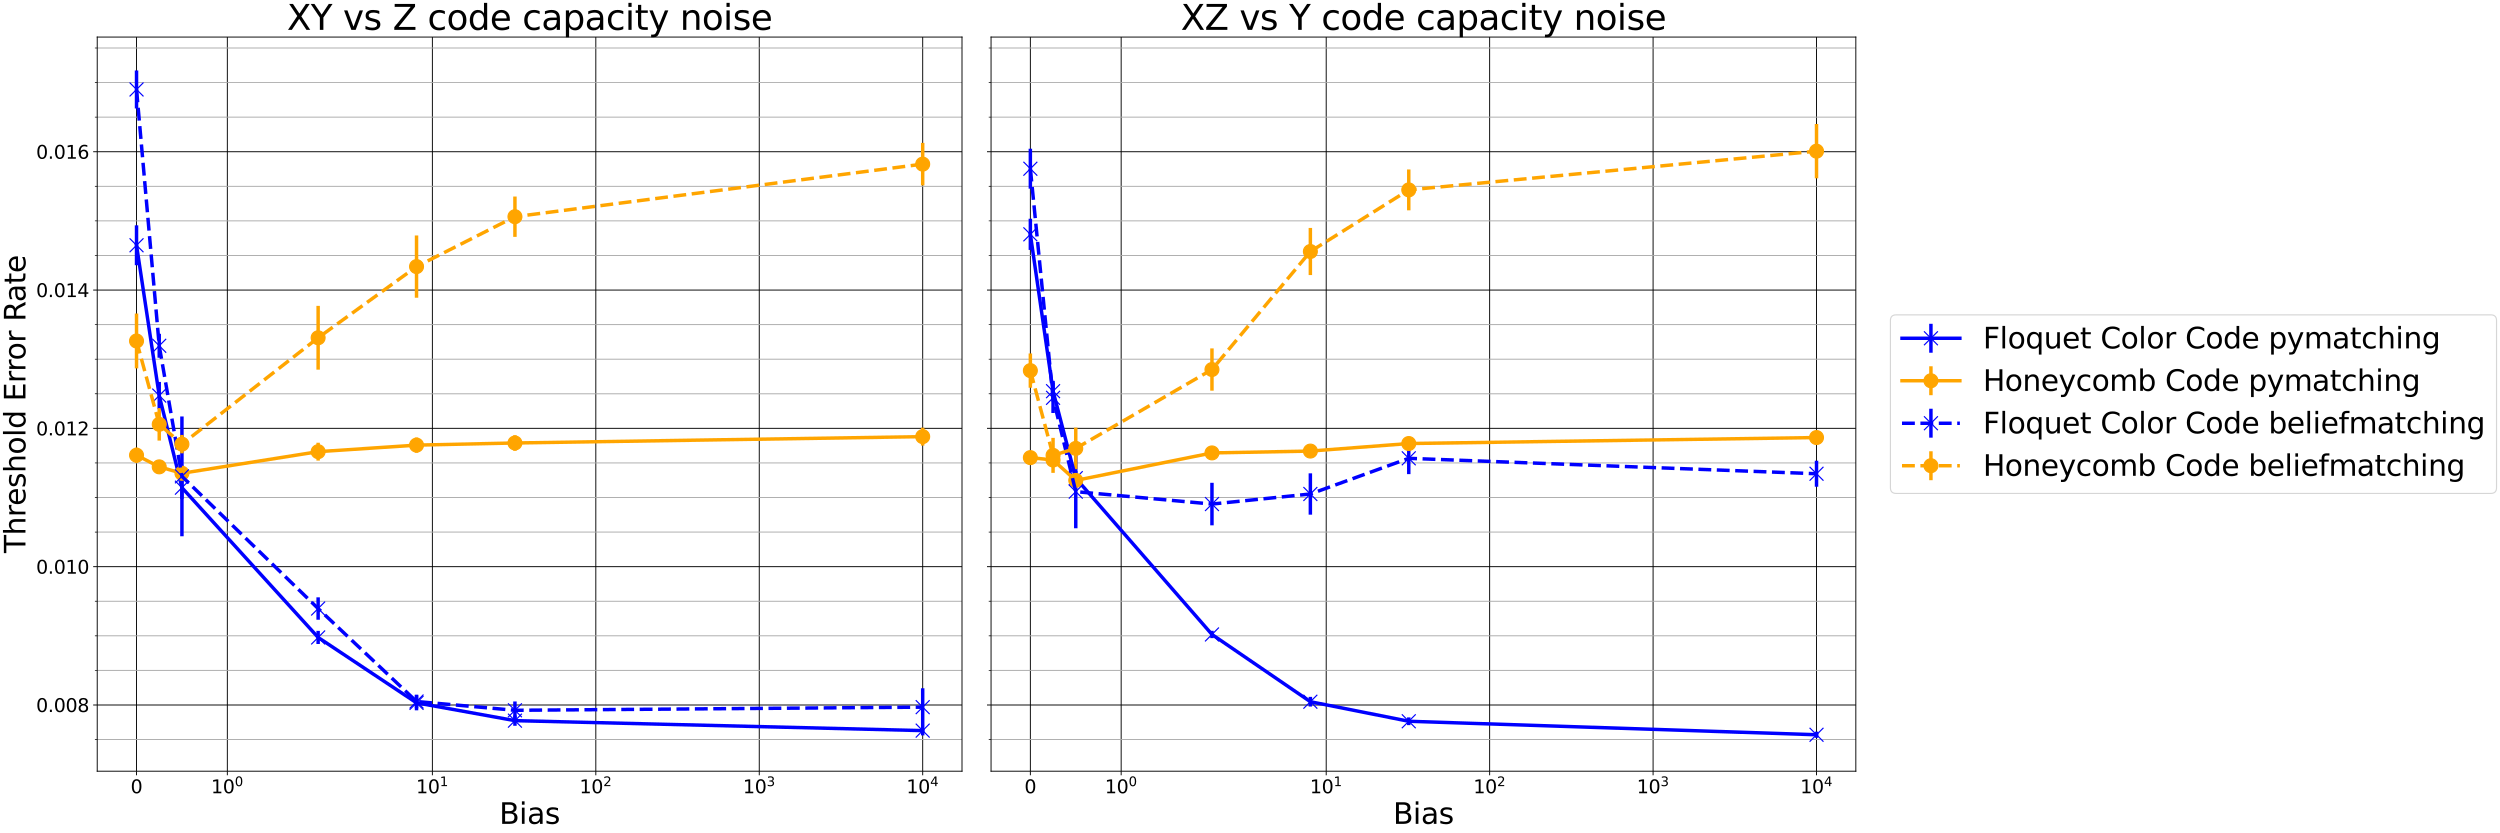 <?xml version="1.0" encoding="utf-8" standalone="no"?>
<!DOCTYPE svg PUBLIC "-//W3C//DTD SVG 1.1//EN"
  "http://www.w3.org/Graphics/SVG/1.1/DTD/svg11.dtd">
<svg xmlns:xlink="http://www.w3.org/1999/xlink" width="2160pt" height="720pt" viewBox="0 0 2160 720" xmlns="http://www.w3.org/2000/svg" version="1.1">
 <defs>
  <style type="text/css">*{stroke-linejoin: round; stroke-linecap: butt}</style>
 </defs>
 <g id="figure_1">
  <g id="patch_1">
   <path d="M 0 720 
L 2160 720 
L 2160 0 
L 0 0 
z
" style="fill: #ffffff"/>
  </g>
  <g id="axes_1">
   <g id="patch_2">
    <path d="M 84.001 666.319 
L 831.169 666.319 
L 831.169 32.035 
L 84.001 32.035 
z
" style="fill: #ffffff"/>
   </g>
   <g id="matplotlib.axis_1">
    <g id="xtick_1">
     <g id="line2d_1">
      <path d="M 117.963 666.319 
L 117.963 32.035 
" clip-path="url(#p30a8cd1614)" style="fill: none; stroke: #000000; stroke-width: 0.8; stroke-linecap: square"/>
     </g>
     <g id="line2d_2">
      <defs>
       <path id="ma25c5564ce" d="M 0 0 
L 0 3.5 
" style="stroke: #000000; stroke-width: 0.8"/>
      </defs>
      <g>
       <use xlink:href="#ma25c5564ce" x="117.963" y="666.319" style="stroke: #000000; stroke-width: 0.8"/>
      </g>
     </g>
     <g id="text_1">
      <!-- $\mathdefault{0}$ -->
      <g transform="translate(112.843 685.477) scale(0.16 -0.16)">
       <defs>
        <path id="DejaVuSans-30" d="M 2034 4250 
Q 1547 4250 1301 3770 
Q 1056 3291 1056 2328 
Q 1056 1369 1301 889 
Q 1547 409 2034 409 
Q 2525 409 2770 889 
Q 3016 1369 3016 2328 
Q 3016 3291 2770 3770 
Q 2525 4250 2034 4250 
z
M 2034 4750 
Q 2819 4750 3233 4129 
Q 3647 3509 3647 2328 
Q 3647 1150 3233 529 
Q 2819 -91 2034 -91 
Q 1250 -91 836 529 
Q 422 1150 422 2328 
Q 422 3509 836 4129 
Q 1250 4750 2034 4750 
z
" transform="scale(0.016)"/>
       </defs>
       <use xlink:href="#DejaVuSans-30" transform="translate(0 0.781)"/>
      </g>
     </g>
    </g>
    <g id="xtick_2">
     <g id="line2d_3">
      <path d="M 196.415 666.319 
L 196.415 32.035 
" clip-path="url(#p30a8cd1614)" style="fill: none; stroke: #000000; stroke-width: 0.8; stroke-linecap: square"/>
     </g>
     <g id="line2d_4">
      <g>
       <use xlink:href="#ma25c5564ce" x="196.415" y="666.319" style="stroke: #000000; stroke-width: 0.8"/>
      </g>
     </g>
     <g id="text_2">
      <!-- $\mathdefault{10^{0}}$ -->
      <g transform="translate(182.335 685.477) scale(0.16 -0.16)">
       <defs>
        <path id="DejaVuSans-31" d="M 794 531 
L 1825 531 
L 1825 4091 
L 703 3866 
L 703 4441 
L 1819 4666 
L 2450 4666 
L 2450 531 
L 3481 531 
L 3481 0 
L 794 0 
L 794 531 
z
" transform="scale(0.016)"/>
       </defs>
       <use xlink:href="#DejaVuSans-31" transform="translate(0 0.766)"/>
       <use xlink:href="#DejaVuSans-30" transform="translate(63.623 0.766)"/>
       <use xlink:href="#DejaVuSans-30" transform="translate(128.203 39.047) scale(0.7)"/>
      </g>
     </g>
    </g>
    <g id="xtick_3">
     <g id="line2d_5">
      <path d="M 373.571 666.319 
L 373.571 32.035 
" clip-path="url(#p30a8cd1614)" style="fill: none; stroke: #000000; stroke-width: 0.8; stroke-linecap: square"/>
     </g>
     <g id="line2d_6">
      <g>
       <use xlink:href="#ma25c5564ce" x="373.571" y="666.319" style="stroke: #000000; stroke-width: 0.8"/>
      </g>
     </g>
     <g id="text_3">
      <!-- $\mathdefault{10^{1}}$ -->
      <g transform="translate(359.491 685.477) scale(0.16 -0.16)">
       <use xlink:href="#DejaVuSans-31" transform="translate(0 0.684)"/>
       <use xlink:href="#DejaVuSans-30" transform="translate(63.623 0.684)"/>
       <use xlink:href="#DejaVuSans-31" transform="translate(128.203 38.966) scale(0.7)"/>
      </g>
     </g>
    </g>
    <g id="xtick_4">
     <g id="line2d_7">
      <path d="M 514.785 666.319 
L 514.785 32.035 
" clip-path="url(#p30a8cd1614)" style="fill: none; stroke: #000000; stroke-width: 0.8; stroke-linecap: square"/>
     </g>
     <g id="line2d_8">
      <g>
       <use xlink:href="#ma25c5564ce" x="514.785" y="666.319" style="stroke: #000000; stroke-width: 0.8"/>
      </g>
     </g>
     <g id="text_4">
      <!-- $\mathdefault{10^{2}}$ -->
      <g transform="translate(500.705 685.477) scale(0.16 -0.16)">
       <defs>
        <path id="DejaVuSans-32" d="M 1228 531 
L 3431 531 
L 3431 0 
L 469 0 
L 469 531 
Q 828 903 1448 1529 
Q 2069 2156 2228 2338 
Q 2531 2678 2651 2914 
Q 2772 3150 2772 3378 
Q 2772 3750 2511 3984 
Q 2250 4219 1831 4219 
Q 1534 4219 1204 4116 
Q 875 4013 500 3803 
L 500 4441 
Q 881 4594 1212 4672 
Q 1544 4750 1819 4750 
Q 2544 4750 2975 4387 
Q 3406 4025 3406 3419 
Q 3406 3131 3298 2873 
Q 3191 2616 2906 2266 
Q 2828 2175 2409 1742 
Q 1991 1309 1228 531 
z
" transform="scale(0.016)"/>
       </defs>
       <use xlink:href="#DejaVuSans-31" transform="translate(0 0.766)"/>
       <use xlink:href="#DejaVuSans-30" transform="translate(63.623 0.766)"/>
       <use xlink:href="#DejaVuSans-32" transform="translate(128.203 39.047) scale(0.7)"/>
      </g>
     </g>
    </g>
    <g id="xtick_5">
     <g id="line2d_9">
      <path d="M 655.999 666.319 
L 655.999 32.035 
" clip-path="url(#p30a8cd1614)" style="fill: none; stroke: #000000; stroke-width: 0.8; stroke-linecap: square"/>
     </g>
     <g id="line2d_10">
      <g>
       <use xlink:href="#ma25c5564ce" x="655.999" y="666.319" style="stroke: #000000; stroke-width: 0.8"/>
      </g>
     </g>
     <g id="text_5">
      <!-- $\mathdefault{10^{3}}$ -->
      <g transform="translate(641.919 685.477) scale(0.16 -0.16)">
       <defs>
        <path id="DejaVuSans-33" d="M 2597 2516 
Q 3050 2419 3304 2112 
Q 3559 1806 3559 1356 
Q 3559 666 3084 287 
Q 2609 -91 1734 -91 
Q 1441 -91 1130 -33 
Q 819 25 488 141 
L 488 750 
Q 750 597 1062 519 
Q 1375 441 1716 441 
Q 2309 441 2620 675 
Q 2931 909 2931 1356 
Q 2931 1769 2642 2001 
Q 2353 2234 1838 2234 
L 1294 2234 
L 1294 2753 
L 1863 2753 
Q 2328 2753 2575 2939 
Q 2822 3125 2822 3475 
Q 2822 3834 2567 4026 
Q 2313 4219 1838 4219 
Q 1578 4219 1281 4162 
Q 984 4106 628 3988 
L 628 4550 
Q 988 4650 1302 4700 
Q 1616 4750 1894 4750 
Q 2613 4750 3031 4423 
Q 3450 4097 3450 3541 
Q 3450 3153 3228 2886 
Q 3006 2619 2597 2516 
z
" transform="scale(0.016)"/>
       </defs>
       <use xlink:href="#DejaVuSans-31" transform="translate(0 0.766)"/>
       <use xlink:href="#DejaVuSans-30" transform="translate(63.623 0.766)"/>
       <use xlink:href="#DejaVuSans-33" transform="translate(128.203 39.047) scale(0.7)"/>
      </g>
     </g>
    </g>
    <g id="xtick_6">
     <g id="line2d_11">
      <path d="M 797.213 666.319 
L 797.213 32.035 
" clip-path="url(#p30a8cd1614)" style="fill: none; stroke: #000000; stroke-width: 0.8; stroke-linecap: square"/>
     </g>
     <g id="line2d_12">
      <g>
       <use xlink:href="#ma25c5564ce" x="797.213" y="666.319" style="stroke: #000000; stroke-width: 0.8"/>
      </g>
     </g>
     <g id="text_6">
      <!-- $\mathdefault{10^{4}}$ -->
      <g transform="translate(783.133 685.477) scale(0.16 -0.16)">
       <defs>
        <path id="DejaVuSans-34" d="M 2419 4116 
L 825 1625 
L 2419 1625 
L 2419 4116 
z
M 2253 4666 
L 3047 4666 
L 3047 1625 
L 3713 1625 
L 3713 1100 
L 3047 1100 
L 3047 0 
L 2419 0 
L 2419 1100 
L 313 1100 
L 313 1709 
L 2253 4666 
z
" transform="scale(0.016)"/>
       </defs>
       <use xlink:href="#DejaVuSans-31" transform="translate(0 0.684)"/>
       <use xlink:href="#DejaVuSans-30" transform="translate(63.623 0.684)"/>
       <use xlink:href="#DejaVuSans-34" transform="translate(128.203 38.966) scale(0.7)"/>
      </g>
     </g>
    </g>
    <g id="text_7">
     <!-- Bias -->
     <g transform="translate(431.364 711.801) scale(0.25 -0.25)">
      <defs>
       <path id="DejaVuSans-42" d="M 1259 2228 
L 1259 519 
L 2272 519 
Q 2781 519 3026 730 
Q 3272 941 3272 1375 
Q 3272 1813 3026 2020 
Q 2781 2228 2272 2228 
L 1259 2228 
z
M 1259 4147 
L 1259 2741 
L 2194 2741 
Q 2656 2741 2882 2914 
Q 3109 3088 3109 3444 
Q 3109 3797 2882 3972 
Q 2656 4147 2194 4147 
L 1259 4147 
z
M 628 4666 
L 2241 4666 
Q 2963 4666 3353 4366 
Q 3744 4066 3744 3513 
Q 3744 3084 3544 2831 
Q 3344 2578 2956 2516 
Q 3422 2416 3680 2098 
Q 3938 1781 3938 1306 
Q 3938 681 3513 340 
Q 3088 0 2303 0 
L 628 0 
L 628 4666 
z
" transform="scale(0.016)"/>
       <path id="DejaVuSans-69" d="M 603 3500 
L 1178 3500 
L 1178 0 
L 603 0 
L 603 3500 
z
M 603 4863 
L 1178 4863 
L 1178 4134 
L 603 4134 
L 603 4863 
z
" transform="scale(0.016)"/>
       <path id="DejaVuSans-61" d="M 2194 1759 
Q 1497 1759 1228 1600 
Q 959 1441 959 1056 
Q 959 750 1161 570 
Q 1363 391 1709 391 
Q 2188 391 2477 730 
Q 2766 1069 2766 1631 
L 2766 1759 
L 2194 1759 
z
M 3341 1997 
L 3341 0 
L 2766 0 
L 2766 531 
Q 2569 213 2275 61 
Q 1981 -91 1556 -91 
Q 1019 -91 701 211 
Q 384 513 384 1019 
Q 384 1609 779 1909 
Q 1175 2209 1959 2209 
L 2766 2209 
L 2766 2266 
Q 2766 2663 2505 2880 
Q 2244 3097 1772 3097 
Q 1472 3097 1187 3025 
Q 903 2953 641 2809 
L 641 3341 
Q 956 3463 1253 3523 
Q 1550 3584 1831 3584 
Q 2591 3584 2966 3190 
Q 3341 2797 3341 1997 
z
" transform="scale(0.016)"/>
       <path id="DejaVuSans-73" d="M 2834 3397 
L 2834 2853 
Q 2591 2978 2328 3040 
Q 2066 3103 1784 3103 
Q 1356 3103 1142 2972 
Q 928 2841 928 2578 
Q 928 2378 1081 2264 
Q 1234 2150 1697 2047 
L 1894 2003 
Q 2506 1872 2764 1633 
Q 3022 1394 3022 966 
Q 3022 478 2636 193 
Q 2250 -91 1575 -91 
Q 1294 -91 989 -36 
Q 684 19 347 128 
L 347 722 
Q 666 556 975 473 
Q 1284 391 1588 391 
Q 1994 391 2212 530 
Q 2431 669 2431 922 
Q 2431 1156 2273 1281 
Q 2116 1406 1581 1522 
L 1381 1569 
Q 847 1681 609 1914 
Q 372 2147 372 2553 
Q 372 3047 722 3315 
Q 1072 3584 1716 3584 
Q 2034 3584 2315 3537 
Q 2597 3491 2834 3397 
z
" transform="scale(0.016)"/>
      </defs>
      <use xlink:href="#DejaVuSans-42"/>
      <use xlink:href="#DejaVuSans-69" x="68.604"/>
      <use xlink:href="#DejaVuSans-61" x="96.387"/>
      <use xlink:href="#DejaVuSans-73" x="157.666"/>
     </g>
    </g>
   </g>
   <g id="matplotlib.axis_2">
    <g id="ytick_1">
     <g id="line2d_13">
      <path d="M 84.001 609.102 
L 831.169 609.102 
" clip-path="url(#p30a8cd1614)" style="fill: none; stroke: #000000; stroke-width: 0.8; stroke-linecap: square"/>
     </g>
     <g id="line2d_14">
      <defs>
       <path id="m0ed6f035e9" d="M 0 0 
L -3.5 0 
" style="stroke: #000000; stroke-width: 0.8"/>
      </defs>
      <g>
       <use xlink:href="#m0ed6f035e9" x="84.001" y="609.102" style="stroke: #000000; stroke-width: 0.8"/>
      </g>
     </g>
     <g id="text_8">
      <!-- 0.008 -->
      <g transform="translate(31.196 615.181) scale(0.16 -0.16)">
       <defs>
        <path id="DejaVuSans-2e" d="M 684 794 
L 1344 794 
L 1344 0 
L 684 0 
L 684 794 
z
" transform="scale(0.016)"/>
        <path id="DejaVuSans-38" d="M 2034 2216 
Q 1584 2216 1326 1975 
Q 1069 1734 1069 1313 
Q 1069 891 1326 650 
Q 1584 409 2034 409 
Q 2484 409 2743 651 
Q 3003 894 3003 1313 
Q 3003 1734 2745 1975 
Q 2488 2216 2034 2216 
z
M 1403 2484 
Q 997 2584 770 2862 
Q 544 3141 544 3541 
Q 544 4100 942 4425 
Q 1341 4750 2034 4750 
Q 2731 4750 3128 4425 
Q 3525 4100 3525 3541 
Q 3525 3141 3298 2862 
Q 3072 2584 2669 2484 
Q 3125 2378 3379 2068 
Q 3634 1759 3634 1313 
Q 3634 634 3220 271 
Q 2806 -91 2034 -91 
Q 1263 -91 848 271 
Q 434 634 434 1313 
Q 434 1759 690 2068 
Q 947 2378 1403 2484 
z
M 1172 3481 
Q 1172 3119 1398 2916 
Q 1625 2713 2034 2713 
Q 2441 2713 2670 2916 
Q 2900 3119 2900 3481 
Q 2900 3844 2670 4047 
Q 2441 4250 2034 4250 
Q 1625 4250 1398 4047 
Q 1172 3844 1172 3481 
z
" transform="scale(0.016)"/>
       </defs>
       <use xlink:href="#DejaVuSans-30"/>
       <use xlink:href="#DejaVuSans-2e" x="63.623"/>
       <use xlink:href="#DejaVuSans-30" x="95.41"/>
       <use xlink:href="#DejaVuSans-30" x="159.033"/>
       <use xlink:href="#DejaVuSans-38" x="222.656"/>
      </g>
     </g>
    </g>
    <g id="ytick_2">
     <g id="line2d_15">
      <path d="M 84.001 489.599 
L 831.169 489.599 
" clip-path="url(#p30a8cd1614)" style="fill: none; stroke: #000000; stroke-width: 0.8; stroke-linecap: square"/>
     </g>
     <g id="line2d_16">
      <g>
       <use xlink:href="#m0ed6f035e9" x="84.001" y="489.599" style="stroke: #000000; stroke-width: 0.8"/>
      </g>
     </g>
     <g id="text_9">
      <!-- 0.010 -->
      <g transform="translate(31.196 495.678) scale(0.16 -0.16)">
       <use xlink:href="#DejaVuSans-30"/>
       <use xlink:href="#DejaVuSans-2e" x="63.623"/>
       <use xlink:href="#DejaVuSans-30" x="95.41"/>
       <use xlink:href="#DejaVuSans-31" x="159.033"/>
       <use xlink:href="#DejaVuSans-30" x="222.656"/>
      </g>
     </g>
    </g>
    <g id="ytick_3">
     <g id="line2d_17">
      <path d="M 84.001 370.096 
L 831.169 370.096 
" clip-path="url(#p30a8cd1614)" style="fill: none; stroke: #000000; stroke-width: 0.8; stroke-linecap: square"/>
     </g>
     <g id="line2d_18">
      <g>
       <use xlink:href="#m0ed6f035e9" x="84.001" y="370.096" style="stroke: #000000; stroke-width: 0.8"/>
      </g>
     </g>
     <g id="text_10">
      <!-- 0.012 -->
      <g transform="translate(31.196 376.175) scale(0.16 -0.16)">
       <use xlink:href="#DejaVuSans-30"/>
       <use xlink:href="#DejaVuSans-2e" x="63.623"/>
       <use xlink:href="#DejaVuSans-30" x="95.41"/>
       <use xlink:href="#DejaVuSans-31" x="159.033"/>
       <use xlink:href="#DejaVuSans-32" x="222.656"/>
      </g>
     </g>
    </g>
    <g id="ytick_4">
     <g id="line2d_19">
      <path d="M 84.001 250.593 
L 831.169 250.593 
" clip-path="url(#p30a8cd1614)" style="fill: none; stroke: #000000; stroke-width: 0.8; stroke-linecap: square"/>
     </g>
     <g id="line2d_20">
      <g>
       <use xlink:href="#m0ed6f035e9" x="84.001" y="250.593" style="stroke: #000000; stroke-width: 0.8"/>
      </g>
     </g>
     <g id="text_11">
      <!-- 0.014 -->
      <g transform="translate(31.196 256.672) scale(0.16 -0.16)">
       <use xlink:href="#DejaVuSans-30"/>
       <use xlink:href="#DejaVuSans-2e" x="63.623"/>
       <use xlink:href="#DejaVuSans-30" x="95.41"/>
       <use xlink:href="#DejaVuSans-31" x="159.033"/>
       <use xlink:href="#DejaVuSans-34" x="222.656"/>
      </g>
     </g>
    </g>
    <g id="ytick_5">
     <g id="line2d_21">
      <path d="M 84.001 131.09 
L 831.169 131.09 
" clip-path="url(#p30a8cd1614)" style="fill: none; stroke: #000000; stroke-width: 0.8; stroke-linecap: square"/>
     </g>
     <g id="line2d_22">
      <g>
       <use xlink:href="#m0ed6f035e9" x="84.001" y="131.09" style="stroke: #000000; stroke-width: 0.8"/>
      </g>
     </g>
     <g id="text_12">
      <!-- 0.016 -->
      <g transform="translate(31.196 137.169) scale(0.16 -0.16)">
       <defs>
        <path id="DejaVuSans-36" d="M 2113 2584 
Q 1688 2584 1439 2293 
Q 1191 2003 1191 1497 
Q 1191 994 1439 701 
Q 1688 409 2113 409 
Q 2538 409 2786 701 
Q 3034 994 3034 1497 
Q 3034 2003 2786 2293 
Q 2538 2584 2113 2584 
z
M 3366 4563 
L 3366 3988 
Q 3128 4100 2886 4159 
Q 2644 4219 2406 4219 
Q 1781 4219 1451 3797 
Q 1122 3375 1075 2522 
Q 1259 2794 1537 2939 
Q 1816 3084 2150 3084 
Q 2853 3084 3261 2657 
Q 3669 2231 3669 1497 
Q 3669 778 3244 343 
Q 2819 -91 2113 -91 
Q 1303 -91 875 529 
Q 447 1150 447 2328 
Q 447 3434 972 4092 
Q 1497 4750 2381 4750 
Q 2619 4750 2861 4703 
Q 3103 4656 3366 4563 
z
" transform="scale(0.016)"/>
       </defs>
       <use xlink:href="#DejaVuSans-30"/>
       <use xlink:href="#DejaVuSans-2e" x="63.623"/>
       <use xlink:href="#DejaVuSans-30" x="95.41"/>
       <use xlink:href="#DejaVuSans-31" x="159.033"/>
       <use xlink:href="#DejaVuSans-36" x="222.656"/>
      </g>
     </g>
    </g>
    <g id="ytick_6">
     <g id="line2d_23">
      <path d="M 84.001 638.978 
L 831.169 638.978 
" clip-path="url(#p30a8cd1614)" style="fill: none; stroke: #aaaaaa; stroke-width: 0.8; stroke-linecap: square"/>
     </g>
     <g id="line2d_24">
      <defs>
       <path id="m6669a33af5" d="M 0 0 
L -2 0 
" style="stroke: #000000; stroke-width: 0.6"/>
      </defs>
      <g>
       <use xlink:href="#m6669a33af5" x="84.001" y="638.978" style="stroke: #000000; stroke-width: 0.6"/>
      </g>
     </g>
    </g>
    <g id="ytick_7">
     <g id="line2d_25">
      <path d="M 84.001 579.226 
L 831.169 579.226 
" clip-path="url(#p30a8cd1614)" style="fill: none; stroke: #aaaaaa; stroke-width: 0.8; stroke-linecap: square"/>
     </g>
     <g id="line2d_26">
      <g>
       <use xlink:href="#m6669a33af5" x="84.001" y="579.226" style="stroke: #000000; stroke-width: 0.6"/>
      </g>
     </g>
    </g>
    <g id="ytick_8">
     <g id="line2d_27">
      <path d="M 84.001 549.351 
L 831.169 549.351 
" clip-path="url(#p30a8cd1614)" style="fill: none; stroke: #aaaaaa; stroke-width: 0.8; stroke-linecap: square"/>
     </g>
     <g id="line2d_28">
      <g>
       <use xlink:href="#m6669a33af5" x="84.001" y="549.351" style="stroke: #000000; stroke-width: 0.6"/>
      </g>
     </g>
    </g>
    <g id="ytick_9">
     <g id="line2d_29">
      <path d="M 84.001 519.475 
L 831.169 519.475 
" clip-path="url(#p30a8cd1614)" style="fill: none; stroke: #aaaaaa; stroke-width: 0.8; stroke-linecap: square"/>
     </g>
     <g id="line2d_30">
      <g>
       <use xlink:href="#m6669a33af5" x="84.001" y="519.475" style="stroke: #000000; stroke-width: 0.6"/>
      </g>
     </g>
    </g>
    <g id="ytick_10">
     <g id="line2d_31">
      <path d="M 84.001 459.723 
L 831.169 459.723 
" clip-path="url(#p30a8cd1614)" style="fill: none; stroke: #aaaaaa; stroke-width: 0.8; stroke-linecap: square"/>
     </g>
     <g id="line2d_32">
      <g>
       <use xlink:href="#m6669a33af5" x="84.001" y="459.723" style="stroke: #000000; stroke-width: 0.6"/>
      </g>
     </g>
    </g>
    <g id="ytick_11">
     <g id="line2d_33">
      <path d="M 84.001 429.848 
L 831.169 429.848 
" clip-path="url(#p30a8cd1614)" style="fill: none; stroke: #aaaaaa; stroke-width: 0.8; stroke-linecap: square"/>
     </g>
     <g id="line2d_34">
      <g>
       <use xlink:href="#m6669a33af5" x="84.001" y="429.848" style="stroke: #000000; stroke-width: 0.6"/>
      </g>
     </g>
    </g>
    <g id="ytick_12">
     <g id="line2d_35">
      <path d="M 84.001 399.972 
L 831.169 399.972 
" clip-path="url(#p30a8cd1614)" style="fill: none; stroke: #aaaaaa; stroke-width: 0.8; stroke-linecap: square"/>
     </g>
     <g id="line2d_36">
      <g>
       <use xlink:href="#m6669a33af5" x="84.001" y="399.972" style="stroke: #000000; stroke-width: 0.6"/>
      </g>
     </g>
    </g>
    <g id="ytick_13">
     <g id="line2d_37">
      <path d="M 84.001 340.22 
L 831.169 340.22 
" clip-path="url(#p30a8cd1614)" style="fill: none; stroke: #aaaaaa; stroke-width: 0.8; stroke-linecap: square"/>
     </g>
     <g id="line2d_38">
      <g>
       <use xlink:href="#m6669a33af5" x="84.001" y="340.22" style="stroke: #000000; stroke-width: 0.6"/>
      </g>
     </g>
    </g>
    <g id="ytick_14">
     <g id="line2d_39">
      <path d="M 84.001 310.345 
L 831.169 310.345 
" clip-path="url(#p30a8cd1614)" style="fill: none; stroke: #aaaaaa; stroke-width: 0.8; stroke-linecap: square"/>
     </g>
     <g id="line2d_40">
      <g>
       <use xlink:href="#m6669a33af5" x="84.001" y="310.345" style="stroke: #000000; stroke-width: 0.6"/>
      </g>
     </g>
    </g>
    <g id="ytick_15">
     <g id="line2d_41">
      <path d="M 84.001 280.469 
L 831.169 280.469 
" clip-path="url(#p30a8cd1614)" style="fill: none; stroke: #aaaaaa; stroke-width: 0.8; stroke-linecap: square"/>
     </g>
     <g id="line2d_42">
      <g>
       <use xlink:href="#m6669a33af5" x="84.001" y="280.469" style="stroke: #000000; stroke-width: 0.6"/>
      </g>
     </g>
    </g>
    <g id="ytick_16">
     <g id="line2d_43">
      <path d="M 84.001 220.717 
L 831.169 220.717 
" clip-path="url(#p30a8cd1614)" style="fill: none; stroke: #aaaaaa; stroke-width: 0.8; stroke-linecap: square"/>
     </g>
     <g id="line2d_44">
      <g>
       <use xlink:href="#m6669a33af5" x="84.001" y="220.717" style="stroke: #000000; stroke-width: 0.6"/>
      </g>
     </g>
    </g>
    <g id="ytick_17">
     <g id="line2d_45">
      <path d="M 84.001 190.842 
L 831.169 190.842 
" clip-path="url(#p30a8cd1614)" style="fill: none; stroke: #aaaaaa; stroke-width: 0.8; stroke-linecap: square"/>
     </g>
     <g id="line2d_46">
      <g>
       <use xlink:href="#m6669a33af5" x="84.001" y="190.842" style="stroke: #000000; stroke-width: 0.6"/>
      </g>
     </g>
    </g>
    <g id="ytick_18">
     <g id="line2d_47">
      <path d="M 84.001 160.966 
L 831.169 160.966 
" clip-path="url(#p30a8cd1614)" style="fill: none; stroke: #aaaaaa; stroke-width: 0.8; stroke-linecap: square"/>
     </g>
     <g id="line2d_48">
      <g>
       <use xlink:href="#m6669a33af5" x="84.001" y="160.966" style="stroke: #000000; stroke-width: 0.6"/>
      </g>
     </g>
    </g>
    <g id="ytick_19">
     <g id="line2d_49">
      <path d="M 84.001 101.214 
L 831.169 101.214 
" clip-path="url(#p30a8cd1614)" style="fill: none; stroke: #aaaaaa; stroke-width: 0.8; stroke-linecap: square"/>
     </g>
     <g id="line2d_50">
      <g>
       <use xlink:href="#m6669a33af5" x="84.001" y="101.214" style="stroke: #000000; stroke-width: 0.6"/>
      </g>
     </g>
    </g>
    <g id="ytick_20">
     <g id="line2d_51">
      <path d="M 84.001 71.339 
L 831.169 71.339 
" clip-path="url(#p30a8cd1614)" style="fill: none; stroke: #aaaaaa; stroke-width: 0.8; stroke-linecap: square"/>
     </g>
     <g id="line2d_52">
      <g>
       <use xlink:href="#m6669a33af5" x="84.001" y="71.339" style="stroke: #000000; stroke-width: 0.6"/>
      </g>
     </g>
    </g>
    <g id="ytick_21">
     <g id="line2d_53">
      <path d="M 84.001 41.463 
L 831.169 41.463 
" clip-path="url(#p30a8cd1614)" style="fill: none; stroke: #aaaaaa; stroke-width: 0.8; stroke-linecap: square"/>
     </g>
     <g id="line2d_54">
      <g>
       <use xlink:href="#m6669a33af5" x="84.001" y="41.463" style="stroke: #000000; stroke-width: 0.6"/>
      </g>
     </g>
    </g>
    <g id="text_13">
     <!-- Threshold Error Rate -->
     <g transform="translate(21.996 477.837) rotate(-90) scale(0.25 -0.25)">
      <defs>
       <path id="DejaVuSans-54" d="M -19 4666 
L 3928 4666 
L 3928 4134 
L 2272 4134 
L 2272 0 
L 1638 0 
L 1638 4134 
L -19 4134 
L -19 4666 
z
" transform="scale(0.016)"/>
       <path id="DejaVuSans-68" d="M 3513 2113 
L 3513 0 
L 2938 0 
L 2938 2094 
Q 2938 2591 2744 2837 
Q 2550 3084 2163 3084 
Q 1697 3084 1428 2787 
Q 1159 2491 1159 1978 
L 1159 0 
L 581 0 
L 581 4863 
L 1159 4863 
L 1159 2956 
Q 1366 3272 1645 3428 
Q 1925 3584 2291 3584 
Q 2894 3584 3203 3211 
Q 3513 2838 3513 2113 
z
" transform="scale(0.016)"/>
       <path id="DejaVuSans-72" d="M 2631 2963 
Q 2534 3019 2420 3045 
Q 2306 3072 2169 3072 
Q 1681 3072 1420 2755 
Q 1159 2438 1159 1844 
L 1159 0 
L 581 0 
L 581 3500 
L 1159 3500 
L 1159 2956 
Q 1341 3275 1631 3429 
Q 1922 3584 2338 3584 
Q 2397 3584 2469 3576 
Q 2541 3569 2628 3553 
L 2631 2963 
z
" transform="scale(0.016)"/>
       <path id="DejaVuSans-65" d="M 3597 1894 
L 3597 1613 
L 953 1613 
Q 991 1019 1311 708 
Q 1631 397 2203 397 
Q 2534 397 2845 478 
Q 3156 559 3463 722 
L 3463 178 
Q 3153 47 2828 -22 
Q 2503 -91 2169 -91 
Q 1331 -91 842 396 
Q 353 884 353 1716 
Q 353 2575 817 3079 
Q 1281 3584 2069 3584 
Q 2775 3584 3186 3129 
Q 3597 2675 3597 1894 
z
M 3022 2063 
Q 3016 2534 2758 2815 
Q 2500 3097 2075 3097 
Q 1594 3097 1305 2825 
Q 1016 2553 972 2059 
L 3022 2063 
z
" transform="scale(0.016)"/>
       <path id="DejaVuSans-6f" d="M 1959 3097 
Q 1497 3097 1228 2736 
Q 959 2375 959 1747 
Q 959 1119 1226 758 
Q 1494 397 1959 397 
Q 2419 397 2687 759 
Q 2956 1122 2956 1747 
Q 2956 2369 2687 2733 
Q 2419 3097 1959 3097 
z
M 1959 3584 
Q 2709 3584 3137 3096 
Q 3566 2609 3566 1747 
Q 3566 888 3137 398 
Q 2709 -91 1959 -91 
Q 1206 -91 779 398 
Q 353 888 353 1747 
Q 353 2609 779 3096 
Q 1206 3584 1959 3584 
z
" transform="scale(0.016)"/>
       <path id="DejaVuSans-6c" d="M 603 4863 
L 1178 4863 
L 1178 0 
L 603 0 
L 603 4863 
z
" transform="scale(0.016)"/>
       <path id="DejaVuSans-64" d="M 2906 2969 
L 2906 4863 
L 3481 4863 
L 3481 0 
L 2906 0 
L 2906 525 
Q 2725 213 2448 61 
Q 2172 -91 1784 -91 
Q 1150 -91 751 415 
Q 353 922 353 1747 
Q 353 2572 751 3078 
Q 1150 3584 1784 3584 
Q 2172 3584 2448 3432 
Q 2725 3281 2906 2969 
z
M 947 1747 
Q 947 1113 1208 752 
Q 1469 391 1925 391 
Q 2381 391 2643 752 
Q 2906 1113 2906 1747 
Q 2906 2381 2643 2742 
Q 2381 3103 1925 3103 
Q 1469 3103 1208 2742 
Q 947 2381 947 1747 
z
" transform="scale(0.016)"/>
       <path id="DejaVuSans-20" transform="scale(0.016)"/>
       <path id="DejaVuSans-45" d="M 628 4666 
L 3578 4666 
L 3578 4134 
L 1259 4134 
L 1259 2753 
L 3481 2753 
L 3481 2222 
L 1259 2222 
L 1259 531 
L 3634 531 
L 3634 0 
L 628 0 
L 628 4666 
z
" transform="scale(0.016)"/>
       <path id="DejaVuSans-52" d="M 2841 2188 
Q 3044 2119 3236 1894 
Q 3428 1669 3622 1275 
L 4263 0 
L 3584 0 
L 2988 1197 
Q 2756 1666 2539 1819 
Q 2322 1972 1947 1972 
L 1259 1972 
L 1259 0 
L 628 0 
L 628 4666 
L 2053 4666 
Q 2853 4666 3247 4331 
Q 3641 3997 3641 3322 
Q 3641 2881 3436 2590 
Q 3231 2300 2841 2188 
z
M 1259 4147 
L 1259 2491 
L 2053 2491 
Q 2509 2491 2742 2702 
Q 2975 2913 2975 3322 
Q 2975 3731 2742 3939 
Q 2509 4147 2053 4147 
L 1259 4147 
z
" transform="scale(0.016)"/>
       <path id="DejaVuSans-74" d="M 1172 4494 
L 1172 3500 
L 2356 3500 
L 2356 3053 
L 1172 3053 
L 1172 1153 
Q 1172 725 1289 603 
Q 1406 481 1766 481 
L 2356 481 
L 2356 0 
L 1766 0 
Q 1100 0 847 248 
Q 594 497 594 1153 
L 594 3053 
L 172 3053 
L 172 3500 
L 594 3500 
L 594 4494 
L 1172 4494 
z
" transform="scale(0.016)"/>
      </defs>
      <use xlink:href="#DejaVuSans-54"/>
      <use xlink:href="#DejaVuSans-68" x="61.084"/>
      <use xlink:href="#DejaVuSans-72" x="124.463"/>
      <use xlink:href="#DejaVuSans-65" x="163.326"/>
      <use xlink:href="#DejaVuSans-73" x="224.85"/>
      <use xlink:href="#DejaVuSans-68" x="276.949"/>
      <use xlink:href="#DejaVuSans-6f" x="340.328"/>
      <use xlink:href="#DejaVuSans-6c" x="401.51"/>
      <use xlink:href="#DejaVuSans-64" x="429.293"/>
      <use xlink:href="#DejaVuSans-20" x="492.77"/>
      <use xlink:href="#DejaVuSans-45" x="524.557"/>
      <use xlink:href="#DejaVuSans-72" x="587.74"/>
      <use xlink:href="#DejaVuSans-72" x="627.104"/>
      <use xlink:href="#DejaVuSans-6f" x="665.967"/>
      <use xlink:href="#DejaVuSans-72" x="727.148"/>
      <use xlink:href="#DejaVuSans-20" x="768.262"/>
      <use xlink:href="#DejaVuSans-52" x="800.049"/>
      <use xlink:href="#DejaVuSans-61" x="867.281"/>
      <use xlink:href="#DejaVuSans-74" x="928.561"/>
      <use xlink:href="#DejaVuSans-65" x="967.77"/>
     </g>
    </g>
   </g>
   <g id="LineCollection_1">
    <path d="M 117.963 229.145 
L 117.963 194.695 
" clip-path="url(#p30a8cd1614)" style="fill: none; stroke: #0000ff; stroke-width: 3"/>
    <path d="M 137.576 353.555 
L 137.576 329.993 
" clip-path="url(#p30a8cd1614)" style="fill: none; stroke: #0000ff; stroke-width: 3"/>
    <path d="M 157.189 431.045 
L 157.189 411.645 
" clip-path="url(#p30a8cd1614)" style="fill: none; stroke: #0000ff; stroke-width: 3"/>
    <path d="M 274.867 556.42 
L 274.867 545.096 
" clip-path="url(#p30a8cd1614)" style="fill: none; stroke: #0000ff; stroke-width: 3"/>
    <path d="M 359.886 613.743 
L 359.886 600.786 
" clip-path="url(#p30a8cd1614)" style="fill: none; stroke: #0000ff; stroke-width: 3"/>
    <path d="M 444.905 627.083 
L 444.905 618.198 
" clip-path="url(#p30a8cd1614)" style="fill: none; stroke: #0000ff; stroke-width: 3"/>
    <path d="M 797.206 635.362 
L 797.206 627.129 
" clip-path="url(#p30a8cd1614)" style="fill: none; stroke: #0000ff; stroke-width: 3"/>
   </g>
   <g id="LineCollection_2">
    <path d="M 117.963 399.821 
L 117.963 386.761 
" clip-path="url(#p30a8cd1614)" style="fill: none; stroke: #ffa500; stroke-width: 3"/>
    <path d="M 137.576 409.102 
L 137.576 397.628 
" clip-path="url(#p30a8cd1614)" style="fill: none; stroke: #ffa500; stroke-width: 3"/>
    <path d="M 157.189 415.257 
L 157.189 402.556 
" clip-path="url(#p30a8cd1614)" style="fill: none; stroke: #ffa500; stroke-width: 3"/>
    <path d="M 274.867 397.957 
L 274.867 382.53 
" clip-path="url(#p30a8cd1614)" style="fill: none; stroke: #ffa500; stroke-width: 3"/>
    <path d="M 359.886 391.169 
L 359.886 378 
" clip-path="url(#p30a8cd1614)" style="fill: none; stroke: #ffa500; stroke-width: 3"/>
    <path d="M 444.905 389.486 
L 444.905 375.995 
" clip-path="url(#p30a8cd1614)" style="fill: none; stroke: #ffa500; stroke-width: 3"/>
    <path d="M 797.206 385.005 
L 797.206 369.487 
" clip-path="url(#p30a8cd1614)" style="fill: none; stroke: #ffa500; stroke-width: 3"/>
   </g>
   <g id="LineCollection_3">
    <path d="M 117.963 93.738 
L 117.963 60.866 
" clip-path="url(#p30a8cd1614)" style="fill: none; stroke: #0000ff; stroke-width: 3"/>
    <path d="M 137.576 309.06 
L 137.576 288.427 
" clip-path="url(#p30a8cd1614)" style="fill: none; stroke: #0000ff; stroke-width: 3"/>
    <path d="M 157.189 463.362 
L 157.189 359.817 
" clip-path="url(#p30a8cd1614)" style="fill: none; stroke: #0000ff; stroke-width: 3"/>
    <path d="M 274.867 535.467 
L 274.867 516.086 
" clip-path="url(#p30a8cd1614)" style="fill: none; stroke: #0000ff; stroke-width: 3"/>
    <path d="M 359.886 612.005 
L 359.886 600.186 
" clip-path="url(#p30a8cd1614)" style="fill: none; stroke: #0000ff; stroke-width: 3"/>
    <path d="M 444.905 621.305 
L 444.905 606.082 
" clip-path="url(#p30a8cd1614)" style="fill: none; stroke: #0000ff; stroke-width: 3"/>
    <path d="M 797.206 627.268 
L 797.206 594.676 
" clip-path="url(#p30a8cd1614)" style="fill: none; stroke: #0000ff; stroke-width: 3"/>
   </g>
   <g id="LineCollection_4">
    <path d="M 117.963 318.303 
L 117.963 270.916 
" clip-path="url(#p30a8cd1614)" style="fill: none; stroke: #ffa500; stroke-width: 3"/>
    <path d="M 137.576 380.696 
L 137.576 352.547 
" clip-path="url(#p30a8cd1614)" style="fill: none; stroke: #ffa500; stroke-width: 3"/>
    <path d="M 157.189 391.707 
L 157.189 375.768 
" clip-path="url(#p30a8cd1614)" style="fill: none; stroke: #ffa500; stroke-width: 3"/>
    <path d="M 274.867 319.373 
L 274.867 264.29 
" clip-path="url(#p30a8cd1614)" style="fill: none; stroke: #ffa500; stroke-width: 3"/>
    <path d="M 359.886 257.252 
L 359.886 203.416 
" clip-path="url(#p30a8cd1614)" style="fill: none; stroke: #ffa500; stroke-width: 3"/>
    <path d="M 444.905 204.657 
L 444.905 169.792 
" clip-path="url(#p30a8cd1614)" style="fill: none; stroke: #ffa500; stroke-width: 3"/>
    <path d="M 797.206 160.161 
L 797.206 123.458 
" clip-path="url(#p30a8cd1614)" style="fill: none; stroke: #ffa500; stroke-width: 3"/>
   </g>
   <g id="line2d_55">
    <path d="M 117.963 211.92 
L 137.576 341.774 
L 157.189 421.345 
L 274.867 550.758 
L 359.886 607.264 
L 444.905 622.641 
L 797.206 631.245 
" clip-path="url(#p30a8cd1614)" style="fill: none; stroke: #0000ff; stroke-width: 3; stroke-linecap: square"/>
    <defs>
     <path id="mfd07c8eb84" d="M -6 6 
L 6 -6 
M -6 -6 
L 6 6 
" style="stroke: #0000ff"/>
    </defs>
    <g clip-path="url(#p30a8cd1614)">
     <use xlink:href="#mfd07c8eb84" x="117.963" y="211.92" style="fill: #0000ff; stroke: #0000ff"/>
     <use xlink:href="#mfd07c8eb84" x="137.576" y="341.774" style="fill: #0000ff; stroke: #0000ff"/>
     <use xlink:href="#mfd07c8eb84" x="157.189" y="421.345" style="fill: #0000ff; stroke: #0000ff"/>
     <use xlink:href="#mfd07c8eb84" x="274.867" y="550.758" style="fill: #0000ff; stroke: #0000ff"/>
     <use xlink:href="#mfd07c8eb84" x="359.886" y="607.264" style="fill: #0000ff; stroke: #0000ff"/>
     <use xlink:href="#mfd07c8eb84" x="444.905" y="622.641" style="fill: #0000ff; stroke: #0000ff"/>
     <use xlink:href="#mfd07c8eb84" x="797.206" y="631.245" style="fill: #0000ff; stroke: #0000ff"/>
    </g>
   </g>
   <g id="line2d_56">
    <path d="M 117.963 393.291 
L 137.576 403.365 
L 157.189 408.906 
L 274.867 390.244 
L 359.886 384.585 
L 444.905 382.74 
L 797.206 377.246 
" clip-path="url(#p30a8cd1614)" style="fill: none; stroke: #ffa500; stroke-width: 3; stroke-linecap: square"/>
    <defs>
     <path id="m22250d1dc2" d="M 0 6 
C 1.591 6 3.117 5.368 4.243 4.243 
C 5.368 3.117 6 1.591 6 0 
C 6 -1.591 5.368 -3.117 4.243 -4.243 
C 3.117 -5.368 1.591 -6 0 -6 
C -1.591 -6 -3.117 -5.368 -4.243 -4.243 
C -5.368 -3.117 -6 -1.591 -6 0 
C -6 1.591 -5.368 3.117 -4.243 4.243 
C -3.117 5.368 -1.591 6 0 6 
z
" style="stroke: #ffa500"/>
    </defs>
    <g clip-path="url(#p30a8cd1614)">
     <use xlink:href="#m22250d1dc2" x="117.963" y="393.291" style="fill: #ffa500; stroke: #ffa500"/>
     <use xlink:href="#m22250d1dc2" x="137.576" y="403.365" style="fill: #ffa500; stroke: #ffa500"/>
     <use xlink:href="#m22250d1dc2" x="157.189" y="408.906" style="fill: #ffa500; stroke: #ffa500"/>
     <use xlink:href="#m22250d1dc2" x="274.867" y="390.244" style="fill: #ffa500; stroke: #ffa500"/>
     <use xlink:href="#m22250d1dc2" x="359.886" y="384.585" style="fill: #ffa500; stroke: #ffa500"/>
     <use xlink:href="#m22250d1dc2" x="444.905" y="382.74" style="fill: #ffa500; stroke: #ffa500"/>
     <use xlink:href="#m22250d1dc2" x="797.206" y="377.246" style="fill: #ffa500; stroke: #ffa500"/>
    </g>
   </g>
   <g id="line2d_57">
    <path d="M 117.963 77.302 
L 137.576 298.744 
L 157.189 411.589 
L 274.867 525.776 
L 359.886 606.096 
L 444.905 613.693 
L 797.206 610.972 
" clip-path="url(#p30a8cd1614)" style="fill: none; stroke-dasharray: 11.1,4.8; stroke-dashoffset: 0; stroke: #0000ff; stroke-width: 3"/>
    <g clip-path="url(#p30a8cd1614)">
     <use xlink:href="#mfd07c8eb84" x="117.963" y="77.302" style="fill: #0000ff; stroke: #0000ff"/>
     <use xlink:href="#mfd07c8eb84" x="137.576" y="298.744" style="fill: #0000ff; stroke: #0000ff"/>
     <use xlink:href="#mfd07c8eb84" x="157.189" y="411.589" style="fill: #0000ff; stroke: #0000ff"/>
     <use xlink:href="#mfd07c8eb84" x="274.867" y="525.776" style="fill: #0000ff; stroke: #0000ff"/>
     <use xlink:href="#mfd07c8eb84" x="359.886" y="606.096" style="fill: #0000ff; stroke: #0000ff"/>
     <use xlink:href="#mfd07c8eb84" x="444.905" y="613.693" style="fill: #0000ff; stroke: #0000ff"/>
     <use xlink:href="#mfd07c8eb84" x="797.206" y="610.972" style="fill: #0000ff; stroke: #0000ff"/>
    </g>
   </g>
   <g id="line2d_58">
    <path d="M 117.963 294.61 
L 137.576 366.621 
L 157.189 383.738 
L 274.867 291.831 
L 359.886 230.334 
L 444.905 187.225 
L 797.206 141.809 
" clip-path="url(#p30a8cd1614)" style="fill: none; stroke-dasharray: 11.1,4.8; stroke-dashoffset: 0; stroke: #ffa500; stroke-width: 3"/>
    <g clip-path="url(#p30a8cd1614)">
     <use xlink:href="#m22250d1dc2" x="117.963" y="294.61" style="fill: #ffa500; stroke: #ffa500"/>
     <use xlink:href="#m22250d1dc2" x="137.576" y="366.621" style="fill: #ffa500; stroke: #ffa500"/>
     <use xlink:href="#m22250d1dc2" x="157.189" y="383.738" style="fill: #ffa500; stroke: #ffa500"/>
     <use xlink:href="#m22250d1dc2" x="274.867" y="291.831" style="fill: #ffa500; stroke: #ffa500"/>
     <use xlink:href="#m22250d1dc2" x="359.886" y="230.334" style="fill: #ffa500; stroke: #ffa500"/>
     <use xlink:href="#m22250d1dc2" x="444.905" y="187.225" style="fill: #ffa500; stroke: #ffa500"/>
     <use xlink:href="#m22250d1dc2" x="797.206" y="141.809" style="fill: #ffa500; stroke: #ffa500"/>
    </g>
   </g>
   <g id="patch_3">
    <path d="M 84.001 666.319 
L 84.001 32.035 
" style="fill: none; stroke: #000000; stroke-width: 0.8; stroke-linejoin: miter; stroke-linecap: square"/>
   </g>
   <g id="patch_4">
    <path d="M 831.169 666.319 
L 831.169 32.035 
" style="fill: none; stroke: #000000; stroke-width: 0.8; stroke-linejoin: miter; stroke-linecap: square"/>
   </g>
   <g id="patch_5">
    <path d="M 84.001 666.319 
L 831.169 666.319 
" style="fill: none; stroke: #000000; stroke-width: 0.8; stroke-linejoin: miter; stroke-linecap: square"/>
   </g>
   <g id="patch_6">
    <path d="M 84.001 32.035 
L 831.169 32.035 
" style="fill: none; stroke: #000000; stroke-width: 0.8; stroke-linejoin: miter; stroke-linecap: square"/>
   </g>
   <g id="text_14">
    <!-- XY vs Z code capacity noise -->
    <g transform="translate(247.943 25.796) scale(0.3 -0.3)">
     <defs>
      <path id="DejaVuSans-58" d="M 403 4666 
L 1081 4666 
L 2241 2931 
L 3406 4666 
L 4084 4666 
L 2584 2425 
L 4184 0 
L 3506 0 
L 2194 1984 
L 872 0 
L 191 0 
L 1856 2491 
L 403 4666 
z
" transform="scale(0.016)"/>
      <path id="DejaVuSans-59" d="M -13 4666 
L 666 4666 
L 1959 2747 
L 3244 4666 
L 3922 4666 
L 2272 2222 
L 2272 0 
L 1638 0 
L 1638 2222 
L -13 4666 
z
" transform="scale(0.016)"/>
      <path id="DejaVuSans-76" d="M 191 3500 
L 800 3500 
L 1894 563 
L 2988 3500 
L 3597 3500 
L 2284 0 
L 1503 0 
L 191 3500 
z
" transform="scale(0.016)"/>
      <path id="DejaVuSans-5a" d="M 359 4666 
L 4025 4666 
L 4025 4184 
L 1075 531 
L 4097 531 
L 4097 0 
L 288 0 
L 288 481 
L 3238 4134 
L 359 4134 
L 359 4666 
z
" transform="scale(0.016)"/>
      <path id="DejaVuSans-63" d="M 3122 3366 
L 3122 2828 
Q 2878 2963 2633 3030 
Q 2388 3097 2138 3097 
Q 1578 3097 1268 2742 
Q 959 2388 959 1747 
Q 959 1106 1268 751 
Q 1578 397 2138 397 
Q 2388 397 2633 464 
Q 2878 531 3122 666 
L 3122 134 
Q 2881 22 2623 -34 
Q 2366 -91 2075 -91 
Q 1284 -91 818 406 
Q 353 903 353 1747 
Q 353 2603 823 3093 
Q 1294 3584 2113 3584 
Q 2378 3584 2631 3529 
Q 2884 3475 3122 3366 
z
" transform="scale(0.016)"/>
      <path id="DejaVuSans-70" d="M 1159 525 
L 1159 -1331 
L 581 -1331 
L 581 3500 
L 1159 3500 
L 1159 2969 
Q 1341 3281 1617 3432 
Q 1894 3584 2278 3584 
Q 2916 3584 3314 3078 
Q 3713 2572 3713 1747 
Q 3713 922 3314 415 
Q 2916 -91 2278 -91 
Q 1894 -91 1617 61 
Q 1341 213 1159 525 
z
M 3116 1747 
Q 3116 2381 2855 2742 
Q 2594 3103 2138 3103 
Q 1681 3103 1420 2742 
Q 1159 2381 1159 1747 
Q 1159 1113 1420 752 
Q 1681 391 2138 391 
Q 2594 391 2855 752 
Q 3116 1113 3116 1747 
z
" transform="scale(0.016)"/>
      <path id="DejaVuSans-79" d="M 2059 -325 
Q 1816 -950 1584 -1140 
Q 1353 -1331 966 -1331 
L 506 -1331 
L 506 -850 
L 844 -850 
Q 1081 -850 1212 -737 
Q 1344 -625 1503 -206 
L 1606 56 
L 191 3500 
L 800 3500 
L 1894 763 
L 2988 3500 
L 3597 3500 
L 2059 -325 
z
" transform="scale(0.016)"/>
      <path id="DejaVuSans-6e" d="M 3513 2113 
L 3513 0 
L 2938 0 
L 2938 2094 
Q 2938 2591 2744 2837 
Q 2550 3084 2163 3084 
Q 1697 3084 1428 2787 
Q 1159 2491 1159 1978 
L 1159 0 
L 581 0 
L 581 3500 
L 1159 3500 
L 1159 2956 
Q 1366 3272 1645 3428 
Q 1925 3584 2291 3584 
Q 2894 3584 3203 3211 
Q 3513 2838 3513 2113 
z
" transform="scale(0.016)"/>
     </defs>
     <use xlink:href="#DejaVuSans-58"/>
     <use xlink:href="#DejaVuSans-59" x="68.506"/>
     <use xlink:href="#DejaVuSans-20" x="129.59"/>
     <use xlink:href="#DejaVuSans-76" x="161.377"/>
     <use xlink:href="#DejaVuSans-73" x="220.557"/>
     <use xlink:href="#DejaVuSans-20" x="272.656"/>
     <use xlink:href="#DejaVuSans-5a" x="304.443"/>
     <use xlink:href="#DejaVuSans-20" x="372.949"/>
     <use xlink:href="#DejaVuSans-63" x="404.736"/>
     <use xlink:href="#DejaVuSans-6f" x="459.717"/>
     <use xlink:href="#DejaVuSans-64" x="520.898"/>
     <use xlink:href="#DejaVuSans-65" x="584.375"/>
     <use xlink:href="#DejaVuSans-20" x="645.898"/>
     <use xlink:href="#DejaVuSans-63" x="677.686"/>
     <use xlink:href="#DejaVuSans-61" x="732.666"/>
     <use xlink:href="#DejaVuSans-70" x="793.945"/>
     <use xlink:href="#DejaVuSans-61" x="857.422"/>
     <use xlink:href="#DejaVuSans-63" x="918.701"/>
     <use xlink:href="#DejaVuSans-69" x="973.682"/>
     <use xlink:href="#DejaVuSans-74" x="1001.465"/>
     <use xlink:href="#DejaVuSans-79" x="1040.674"/>
     <use xlink:href="#DejaVuSans-20" x="1099.854"/>
     <use xlink:href="#DejaVuSans-6e" x="1131.641"/>
     <use xlink:href="#DejaVuSans-6f" x="1195.02"/>
     <use xlink:href="#DejaVuSans-69" x="1256.201"/>
     <use xlink:href="#DejaVuSans-73" x="1283.984"/>
     <use xlink:href="#DejaVuSans-65" x="1336.084"/>
    </g>
   </g>
  </g>
  <g id="axes_2">
   <g id="patch_7">
    <path d="M 856.269 666.319 
L 1603.437 666.319 
L 1603.437 32.035 
L 856.269 32.035 
z
" style="fill: #ffffff"/>
   </g>
   <g id="matplotlib.axis_3">
    <g id="xtick_7">
     <g id="line2d_59">
      <path d="M 890.231 666.319 
L 890.231 32.035 
" clip-path="url(#p959b73d640)" style="fill: none; stroke: #000000; stroke-width: 0.8; stroke-linecap: square"/>
     </g>
     <g id="line2d_60">
      <g>
       <use xlink:href="#ma25c5564ce" x="890.231" y="666.319" style="stroke: #000000; stroke-width: 0.8"/>
      </g>
     </g>
     <g id="text_15">
      <!-- $\mathdefault{0}$ -->
      <g transform="translate(885.111 685.477) scale(0.16 -0.16)">
       <use xlink:href="#DejaVuSans-30" transform="translate(0 0.781)"/>
      </g>
     </g>
    </g>
    <g id="xtick_8">
     <g id="line2d_61">
      <path d="M 968.683 666.319 
L 968.683 32.035 
" clip-path="url(#p959b73d640)" style="fill: none; stroke: #000000; stroke-width: 0.8; stroke-linecap: square"/>
     </g>
     <g id="line2d_62">
      <g>
       <use xlink:href="#ma25c5564ce" x="968.683" y="666.319" style="stroke: #000000; stroke-width: 0.8"/>
      </g>
     </g>
     <g id="text_16">
      <!-- $\mathdefault{10^{0}}$ -->
      <g transform="translate(954.603 685.477) scale(0.16 -0.16)">
       <use xlink:href="#DejaVuSans-31" transform="translate(0 0.766)"/>
       <use xlink:href="#DejaVuSans-30" transform="translate(63.623 0.766)"/>
       <use xlink:href="#DejaVuSans-30" transform="translate(128.203 39.047) scale(0.7)"/>
      </g>
     </g>
    </g>
    <g id="xtick_9">
     <g id="line2d_63">
      <path d="M 1145.839 666.319 
L 1145.839 32.035 
" clip-path="url(#p959b73d640)" style="fill: none; stroke: #000000; stroke-width: 0.8; stroke-linecap: square"/>
     </g>
     <g id="line2d_64">
      <g>
       <use xlink:href="#ma25c5564ce" x="1145.839" y="666.319" style="stroke: #000000; stroke-width: 0.8"/>
      </g>
     </g>
     <g id="text_17">
      <!-- $\mathdefault{10^{1}}$ -->
      <g transform="translate(1131.759 685.477) scale(0.16 -0.16)">
       <use xlink:href="#DejaVuSans-31" transform="translate(0 0.684)"/>
       <use xlink:href="#DejaVuSans-30" transform="translate(63.623 0.684)"/>
       <use xlink:href="#DejaVuSans-31" transform="translate(128.203 38.966) scale(0.7)"/>
      </g>
     </g>
    </g>
    <g id="xtick_10">
     <g id="line2d_65">
      <path d="M 1287.053 666.319 
L 1287.053 32.035 
" clip-path="url(#p959b73d640)" style="fill: none; stroke: #000000; stroke-width: 0.8; stroke-linecap: square"/>
     </g>
     <g id="line2d_66">
      <g>
       <use xlink:href="#ma25c5564ce" x="1287.053" y="666.319" style="stroke: #000000; stroke-width: 0.8"/>
      </g>
     </g>
     <g id="text_18">
      <!-- $\mathdefault{10^{2}}$ -->
      <g transform="translate(1272.973 685.477) scale(0.16 -0.16)">
       <use xlink:href="#DejaVuSans-31" transform="translate(0 0.766)"/>
       <use xlink:href="#DejaVuSans-30" transform="translate(63.623 0.766)"/>
       <use xlink:href="#DejaVuSans-32" transform="translate(128.203 39.047) scale(0.7)"/>
      </g>
     </g>
    </g>
    <g id="xtick_11">
     <g id="line2d_67">
      <path d="M 1428.267 666.319 
L 1428.267 32.035 
" clip-path="url(#p959b73d640)" style="fill: none; stroke: #000000; stroke-width: 0.8; stroke-linecap: square"/>
     </g>
     <g id="line2d_68">
      <g>
       <use xlink:href="#ma25c5564ce" x="1428.267" y="666.319" style="stroke: #000000; stroke-width: 0.8"/>
      </g>
     </g>
     <g id="text_19">
      <!-- $\mathdefault{10^{3}}$ -->
      <g transform="translate(1414.187 685.477) scale(0.16 -0.16)">
       <use xlink:href="#DejaVuSans-31" transform="translate(0 0.766)"/>
       <use xlink:href="#DejaVuSans-30" transform="translate(63.623 0.766)"/>
       <use xlink:href="#DejaVuSans-33" transform="translate(128.203 39.047) scale(0.7)"/>
      </g>
     </g>
    </g>
    <g id="xtick_12">
     <g id="line2d_69">
      <path d="M 1569.481 666.319 
L 1569.481 32.035 
" clip-path="url(#p959b73d640)" style="fill: none; stroke: #000000; stroke-width: 0.8; stroke-linecap: square"/>
     </g>
     <g id="line2d_70">
      <g>
       <use xlink:href="#ma25c5564ce" x="1569.481" y="666.319" style="stroke: #000000; stroke-width: 0.8"/>
      </g>
     </g>
     <g id="text_20">
      <!-- $\mathdefault{10^{4}}$ -->
      <g transform="translate(1555.401 685.477) scale(0.16 -0.16)">
       <use xlink:href="#DejaVuSans-31" transform="translate(0 0.684)"/>
       <use xlink:href="#DejaVuSans-30" transform="translate(63.623 0.684)"/>
       <use xlink:href="#DejaVuSans-34" transform="translate(128.203 38.966) scale(0.7)"/>
      </g>
     </g>
    </g>
    <g id="text_21">
     <!-- Bias -->
     <g transform="translate(1203.632 711.801) scale(0.25 -0.25)">
      <use xlink:href="#DejaVuSans-42"/>
      <use xlink:href="#DejaVuSans-69" x="68.604"/>
      <use xlink:href="#DejaVuSans-61" x="96.387"/>
      <use xlink:href="#DejaVuSans-73" x="157.666"/>
     </g>
    </g>
   </g>
   <g id="matplotlib.axis_4">
    <g id="ytick_22">
     <g id="line2d_71">
      <path d="M 856.269 609.102 
L 1603.437 609.102 
" clip-path="url(#p959b73d640)" style="fill: none; stroke: #000000; stroke-width: 0.8; stroke-linecap: square"/>
     </g>
     <g id="line2d_72">
      <g>
       <use xlink:href="#m0ed6f035e9" x="856.269" y="609.102" style="stroke: #000000; stroke-width: 0.8"/>
      </g>
     </g>
    </g>
    <g id="ytick_23">
     <g id="line2d_73">
      <path d="M 856.269 489.599 
L 1603.437 489.599 
" clip-path="url(#p959b73d640)" style="fill: none; stroke: #000000; stroke-width: 0.8; stroke-linecap: square"/>
     </g>
     <g id="line2d_74">
      <g>
       <use xlink:href="#m0ed6f035e9" x="856.269" y="489.599" style="stroke: #000000; stroke-width: 0.8"/>
      </g>
     </g>
    </g>
    <g id="ytick_24">
     <g id="line2d_75">
      <path d="M 856.269 370.096 
L 1603.437 370.096 
" clip-path="url(#p959b73d640)" style="fill: none; stroke: #000000; stroke-width: 0.8; stroke-linecap: square"/>
     </g>
     <g id="line2d_76">
      <g>
       <use xlink:href="#m0ed6f035e9" x="856.269" y="370.096" style="stroke: #000000; stroke-width: 0.8"/>
      </g>
     </g>
    </g>
    <g id="ytick_25">
     <g id="line2d_77">
      <path d="M 856.269 250.593 
L 1603.437 250.593 
" clip-path="url(#p959b73d640)" style="fill: none; stroke: #000000; stroke-width: 0.8; stroke-linecap: square"/>
     </g>
     <g id="line2d_78">
      <g>
       <use xlink:href="#m0ed6f035e9" x="856.269" y="250.593" style="stroke: #000000; stroke-width: 0.8"/>
      </g>
     </g>
    </g>
    <g id="ytick_26">
     <g id="line2d_79">
      <path d="M 856.269 131.09 
L 1603.437 131.09 
" clip-path="url(#p959b73d640)" style="fill: none; stroke: #000000; stroke-width: 0.8; stroke-linecap: square"/>
     </g>
     <g id="line2d_80">
      <g>
       <use xlink:href="#m0ed6f035e9" x="856.269" y="131.09" style="stroke: #000000; stroke-width: 0.8"/>
      </g>
     </g>
    </g>
    <g id="ytick_27">
     <g id="line2d_81">
      <path d="M 856.269 638.978 
L 1603.437 638.978 
" clip-path="url(#p959b73d640)" style="fill: none; stroke: #aaaaaa; stroke-width: 0.8; stroke-linecap: square"/>
     </g>
     <g id="line2d_82">
      <g>
       <use xlink:href="#m6669a33af5" x="856.269" y="638.978" style="stroke: #000000; stroke-width: 0.6"/>
      </g>
     </g>
    </g>
    <g id="ytick_28">
     <g id="line2d_83">
      <path d="M 856.269 579.226 
L 1603.437 579.226 
" clip-path="url(#p959b73d640)" style="fill: none; stroke: #aaaaaa; stroke-width: 0.8; stroke-linecap: square"/>
     </g>
     <g id="line2d_84">
      <g>
       <use xlink:href="#m6669a33af5" x="856.269" y="579.226" style="stroke: #000000; stroke-width: 0.6"/>
      </g>
     </g>
    </g>
    <g id="ytick_29">
     <g id="line2d_85">
      <path d="M 856.269 549.351 
L 1603.437 549.351 
" clip-path="url(#p959b73d640)" style="fill: none; stroke: #aaaaaa; stroke-width: 0.8; stroke-linecap: square"/>
     </g>
     <g id="line2d_86">
      <g>
       <use xlink:href="#m6669a33af5" x="856.269" y="549.351" style="stroke: #000000; stroke-width: 0.6"/>
      </g>
     </g>
    </g>
    <g id="ytick_30">
     <g id="line2d_87">
      <path d="M 856.269 519.475 
L 1603.437 519.475 
" clip-path="url(#p959b73d640)" style="fill: none; stroke: #aaaaaa; stroke-width: 0.8; stroke-linecap: square"/>
     </g>
     <g id="line2d_88">
      <g>
       <use xlink:href="#m6669a33af5" x="856.269" y="519.475" style="stroke: #000000; stroke-width: 0.6"/>
      </g>
     </g>
    </g>
    <g id="ytick_31">
     <g id="line2d_89">
      <path d="M 856.269 459.723 
L 1603.437 459.723 
" clip-path="url(#p959b73d640)" style="fill: none; stroke: #aaaaaa; stroke-width: 0.8; stroke-linecap: square"/>
     </g>
     <g id="line2d_90">
      <g>
       <use xlink:href="#m6669a33af5" x="856.269" y="459.723" style="stroke: #000000; stroke-width: 0.6"/>
      </g>
     </g>
    </g>
    <g id="ytick_32">
     <g id="line2d_91">
      <path d="M 856.269 429.848 
L 1603.437 429.848 
" clip-path="url(#p959b73d640)" style="fill: none; stroke: #aaaaaa; stroke-width: 0.8; stroke-linecap: square"/>
     </g>
     <g id="line2d_92">
      <g>
       <use xlink:href="#m6669a33af5" x="856.269" y="429.848" style="stroke: #000000; stroke-width: 0.6"/>
      </g>
     </g>
    </g>
    <g id="ytick_33">
     <g id="line2d_93">
      <path d="M 856.269 399.972 
L 1603.437 399.972 
" clip-path="url(#p959b73d640)" style="fill: none; stroke: #aaaaaa; stroke-width: 0.8; stroke-linecap: square"/>
     </g>
     <g id="line2d_94">
      <g>
       <use xlink:href="#m6669a33af5" x="856.269" y="399.972" style="stroke: #000000; stroke-width: 0.6"/>
      </g>
     </g>
    </g>
    <g id="ytick_34">
     <g id="line2d_95">
      <path d="M 856.269 340.22 
L 1603.437 340.22 
" clip-path="url(#p959b73d640)" style="fill: none; stroke: #aaaaaa; stroke-width: 0.8; stroke-linecap: square"/>
     </g>
     <g id="line2d_96">
      <g>
       <use xlink:href="#m6669a33af5" x="856.269" y="340.22" style="stroke: #000000; stroke-width: 0.6"/>
      </g>
     </g>
    </g>
    <g id="ytick_35">
     <g id="line2d_97">
      <path d="M 856.269 310.345 
L 1603.437 310.345 
" clip-path="url(#p959b73d640)" style="fill: none; stroke: #aaaaaa; stroke-width: 0.8; stroke-linecap: square"/>
     </g>
     <g id="line2d_98">
      <g>
       <use xlink:href="#m6669a33af5" x="856.269" y="310.345" style="stroke: #000000; stroke-width: 0.6"/>
      </g>
     </g>
    </g>
    <g id="ytick_36">
     <g id="line2d_99">
      <path d="M 856.269 280.469 
L 1603.437 280.469 
" clip-path="url(#p959b73d640)" style="fill: none; stroke: #aaaaaa; stroke-width: 0.8; stroke-linecap: square"/>
     </g>
     <g id="line2d_100">
      <g>
       <use xlink:href="#m6669a33af5" x="856.269" y="280.469" style="stroke: #000000; stroke-width: 0.6"/>
      </g>
     </g>
    </g>
    <g id="ytick_37">
     <g id="line2d_101">
      <path d="M 856.269 220.717 
L 1603.437 220.717 
" clip-path="url(#p959b73d640)" style="fill: none; stroke: #aaaaaa; stroke-width: 0.8; stroke-linecap: square"/>
     </g>
     <g id="line2d_102">
      <g>
       <use xlink:href="#m6669a33af5" x="856.269" y="220.717" style="stroke: #000000; stroke-width: 0.6"/>
      </g>
     </g>
    </g>
    <g id="ytick_38">
     <g id="line2d_103">
      <path d="M 856.269 190.842 
L 1603.437 190.842 
" clip-path="url(#p959b73d640)" style="fill: none; stroke: #aaaaaa; stroke-width: 0.8; stroke-linecap: square"/>
     </g>
     <g id="line2d_104">
      <g>
       <use xlink:href="#m6669a33af5" x="856.269" y="190.842" style="stroke: #000000; stroke-width: 0.6"/>
      </g>
     </g>
    </g>
    <g id="ytick_39">
     <g id="line2d_105">
      <path d="M 856.269 160.966 
L 1603.437 160.966 
" clip-path="url(#p959b73d640)" style="fill: none; stroke: #aaaaaa; stroke-width: 0.8; stroke-linecap: square"/>
     </g>
     <g id="line2d_106">
      <g>
       <use xlink:href="#m6669a33af5" x="856.269" y="160.966" style="stroke: #000000; stroke-width: 0.6"/>
      </g>
     </g>
    </g>
    <g id="ytick_40">
     <g id="line2d_107">
      <path d="M 856.269 101.214 
L 1603.437 101.214 
" clip-path="url(#p959b73d640)" style="fill: none; stroke: #aaaaaa; stroke-width: 0.8; stroke-linecap: square"/>
     </g>
     <g id="line2d_108">
      <g>
       <use xlink:href="#m6669a33af5" x="856.269" y="101.214" style="stroke: #000000; stroke-width: 0.6"/>
      </g>
     </g>
    </g>
    <g id="ytick_41">
     <g id="line2d_109">
      <path d="M 856.269 71.339 
L 1603.437 71.339 
" clip-path="url(#p959b73d640)" style="fill: none; stroke: #aaaaaa; stroke-width: 0.8; stroke-linecap: square"/>
     </g>
     <g id="line2d_110">
      <g>
       <use xlink:href="#m6669a33af5" x="856.269" y="71.339" style="stroke: #000000; stroke-width: 0.6"/>
      </g>
     </g>
    </g>
    <g id="ytick_42">
     <g id="line2d_111">
      <path d="M 856.269 41.463 
L 1603.437 41.463 
" clip-path="url(#p959b73d640)" style="fill: none; stroke: #aaaaaa; stroke-width: 0.8; stroke-linecap: square"/>
     </g>
     <g id="line2d_112">
      <g>
       <use xlink:href="#m6669a33af5" x="856.269" y="41.463" style="stroke: #000000; stroke-width: 0.6"/>
      </g>
     </g>
    </g>
   </g>
   <g id="LineCollection_5">
    <path d="M 890.231 215.921 
L 890.231 189.005 
" clip-path="url(#p959b73d640)" style="fill: none; stroke: #0000ff; stroke-width: 3"/>
    <path d="M 909.844 346.897 
L 909.844 329.07 
" clip-path="url(#p959b73d640)" style="fill: none; stroke: #0000ff; stroke-width: 3"/>
    <path d="M 929.457 419.336 
L 929.457 406.909 
" clip-path="url(#p959b73d640)" style="fill: none; stroke: #0000ff; stroke-width: 3"/>
    <path d="M 1047.135 551.33 
L 1047.135 545.017 
" clip-path="url(#p959b73d640)" style="fill: none; stroke: #0000ff; stroke-width: 3"/>
    <path d="M 1132.154 610.459 
L 1132.154 602.104 
" clip-path="url(#p959b73d640)" style="fill: none; stroke: #0000ff; stroke-width: 3"/>
    <path d="M 1217.173 626.515 
L 1217.173 619.854 
" clip-path="url(#p959b73d640)" style="fill: none; stroke: #0000ff; stroke-width: 3"/>
    <path d="M 1569.475 637.488 
L 1569.475 632.182 
" clip-path="url(#p959b73d640)" style="fill: none; stroke: #0000ff; stroke-width: 3"/>
   </g>
   <g id="LineCollection_6">
    <path d="M 890.231 399.338 
L 890.231 391.415 
" clip-path="url(#p959b73d640)" style="fill: none; stroke: #ffa500; stroke-width: 3"/>
    <path d="M 909.844 401.502 
L 909.844 393.449 
" clip-path="url(#p959b73d640)" style="fill: none; stroke: #ffa500; stroke-width: 3"/>
    <path d="M 929.457 419.248 
L 929.457 410.893 
" clip-path="url(#p959b73d640)" style="fill: none; stroke: #ffa500; stroke-width: 3"/>
    <path d="M 1047.135 395.686 
L 1047.135 386.951 
" clip-path="url(#p959b73d640)" style="fill: none; stroke: #ffa500; stroke-width: 3"/>
    <path d="M 1132.154 394.726 
L 1132.154 384.741 
" clip-path="url(#p959b73d640)" style="fill: none; stroke: #ffa500; stroke-width: 3"/>
    <path d="M 1217.173 387.75 
L 1217.173 378.665 
" clip-path="url(#p959b73d640)" style="fill: none; stroke: #ffa500; stroke-width: 3"/>
    <path d="M 1569.475 381.998 
L 1569.475 374.073 
" clip-path="url(#p959b73d640)" style="fill: none; stroke: #ffa500; stroke-width: 3"/>
   </g>
   <g id="LineCollection_7">
    <path d="M 890.231 163.025 
L 890.231 128.526 
" clip-path="url(#p959b73d640)" style="fill: none; stroke: #0000ff; stroke-width: 3"/>
    <path d="M 909.844 356.835 
L 909.844 330.588 
" clip-path="url(#p959b73d640)" style="fill: none; stroke: #0000ff; stroke-width: 3"/>
    <path d="M 929.457 456.401 
L 929.457 393.158 
" clip-path="url(#p959b73d640)" style="fill: none; stroke: #0000ff; stroke-width: 3"/>
    <path d="M 1047.135 453.879 
L 1047.135 417.143 
" clip-path="url(#p959b73d640)" style="fill: none; stroke: #0000ff; stroke-width: 3"/>
    <path d="M 1132.154 444.657 
L 1132.154 408.96 
" clip-path="url(#p959b73d640)" style="fill: none; stroke: #0000ff; stroke-width: 3"/>
    <path d="M 1217.173 409.655 
L 1217.173 382.337 
" clip-path="url(#p959b73d640)" style="fill: none; stroke: #0000ff; stroke-width: 3"/>
    <path d="M 1569.475 420.521 
L 1569.475 398.091 
" clip-path="url(#p959b73d640)" style="fill: none; stroke: #0000ff; stroke-width: 3"/>
   </g>
   <g id="LineCollection_8">
    <path d="M 890.231 335.005 
L 890.231 305.409 
" clip-path="url(#p959b73d640)" style="fill: none; stroke: #ffa500; stroke-width: 3"/>
    <path d="M 909.844 408.529 
L 909.844 378.309 
" clip-path="url(#p959b73d640)" style="fill: none; stroke: #ffa500; stroke-width: 3"/>
    <path d="M 929.457 405.401 
L 929.457 369.452 
" clip-path="url(#p959b73d640)" style="fill: none; stroke: #ffa500; stroke-width: 3"/>
    <path d="M 1047.135 337.546 
L 1047.135 301.017 
" clip-path="url(#p959b73d640)" style="fill: none; stroke: #ffa500; stroke-width: 3"/>
    <path d="M 1132.154 237.658 
L 1132.154 196.951 
" clip-path="url(#p959b73d640)" style="fill: none; stroke: #ffa500; stroke-width: 3"/>
    <path d="M 1217.173 181.726 
L 1217.173 146.404 
" clip-path="url(#p959b73d640)" style="fill: none; stroke: #ffa500; stroke-width: 3"/>
    <path d="M 1569.475 154.102 
L 1569.475 107.121 
" clip-path="url(#p959b73d640)" style="fill: none; stroke: #ffa500; stroke-width: 3"/>
   </g>
   <g id="line2d_113">
    <path d="M 890.231 202.463 
L 909.844 337.984 
L 929.457 413.122 
L 1047.135 548.173 
L 1132.154 606.281 
L 1217.173 623.184 
L 1569.475 634.835 
" clip-path="url(#p959b73d640)" style="fill: none; stroke: #0000ff; stroke-width: 3; stroke-linecap: square"/>
    <g clip-path="url(#p959b73d640)">
     <use xlink:href="#mfd07c8eb84" x="890.231" y="202.463" style="fill: #0000ff; stroke: #0000ff"/>
     <use xlink:href="#mfd07c8eb84" x="909.844" y="337.984" style="fill: #0000ff; stroke: #0000ff"/>
     <use xlink:href="#mfd07c8eb84" x="929.457" y="413.122" style="fill: #0000ff; stroke: #0000ff"/>
     <use xlink:href="#mfd07c8eb84" x="1047.135" y="548.173" style="fill: #0000ff; stroke: #0000ff"/>
     <use xlink:href="#mfd07c8eb84" x="1132.154" y="606.281" style="fill: #0000ff; stroke: #0000ff"/>
     <use xlink:href="#mfd07c8eb84" x="1217.173" y="623.184" style="fill: #0000ff; stroke: #0000ff"/>
     <use xlink:href="#mfd07c8eb84" x="1569.475" y="634.835" style="fill: #0000ff; stroke: #0000ff"/>
    </g>
   </g>
   <g id="line2d_114">
    <path d="M 890.231 395.377 
L 909.844 397.476 
L 929.457 415.071 
L 1047.135 391.318 
L 1132.154 389.733 
L 1217.173 383.208 
L 1569.475 378.036 
" clip-path="url(#p959b73d640)" style="fill: none; stroke: #ffa500; stroke-width: 3; stroke-linecap: square"/>
    <g clip-path="url(#p959b73d640)">
     <use xlink:href="#m22250d1dc2" x="890.231" y="395.377" style="fill: #ffa500; stroke: #ffa500"/>
     <use xlink:href="#m22250d1dc2" x="909.844" y="397.476" style="fill: #ffa500; stroke: #ffa500"/>
     <use xlink:href="#m22250d1dc2" x="929.457" y="415.071" style="fill: #ffa500; stroke: #ffa500"/>
     <use xlink:href="#m22250d1dc2" x="1047.135" y="391.318" style="fill: #ffa500; stroke: #ffa500"/>
     <use xlink:href="#m22250d1dc2" x="1132.154" y="389.733" style="fill: #ffa500; stroke: #ffa500"/>
     <use xlink:href="#m22250d1dc2" x="1217.173" y="383.208" style="fill: #ffa500; stroke: #ffa500"/>
     <use xlink:href="#m22250d1dc2" x="1569.475" y="378.036" style="fill: #ffa500; stroke: #ffa500"/>
    </g>
   </g>
   <g id="line2d_115">
    <path d="M 890.231 145.775 
L 909.844 343.712 
L 929.457 424.78 
L 1047.135 435.511 
L 1132.154 426.809 
L 1217.173 395.996 
L 1569.475 409.306 
" clip-path="url(#p959b73d640)" style="fill: none; stroke-dasharray: 11.1,4.8; stroke-dashoffset: 0; stroke: #0000ff; stroke-width: 3"/>
    <g clip-path="url(#p959b73d640)">
     <use xlink:href="#mfd07c8eb84" x="890.231" y="145.775" style="fill: #0000ff; stroke: #0000ff"/>
     <use xlink:href="#mfd07c8eb84" x="909.844" y="343.712" style="fill: #0000ff; stroke: #0000ff"/>
     <use xlink:href="#mfd07c8eb84" x="929.457" y="424.78" style="fill: #0000ff; stroke: #0000ff"/>
     <use xlink:href="#mfd07c8eb84" x="1047.135" y="435.511" style="fill: #0000ff; stroke: #0000ff"/>
     <use xlink:href="#mfd07c8eb84" x="1132.154" y="426.809" style="fill: #0000ff; stroke: #0000ff"/>
     <use xlink:href="#mfd07c8eb84" x="1217.173" y="395.996" style="fill: #0000ff; stroke: #0000ff"/>
     <use xlink:href="#mfd07c8eb84" x="1569.475" y="409.306" style="fill: #0000ff; stroke: #0000ff"/>
    </g>
   </g>
   <g id="line2d_116">
    <path d="M 890.231 320.207 
L 909.844 393.419 
L 929.457 387.426 
L 1047.135 319.282 
L 1132.154 217.305 
L 1217.173 164.065 
L 1569.475 130.612 
" clip-path="url(#p959b73d640)" style="fill: none; stroke-dasharray: 11.1,4.8; stroke-dashoffset: 0; stroke: #ffa500; stroke-width: 3"/>
    <g clip-path="url(#p959b73d640)">
     <use xlink:href="#m22250d1dc2" x="890.231" y="320.207" style="fill: #ffa500; stroke: #ffa500"/>
     <use xlink:href="#m22250d1dc2" x="909.844" y="393.419" style="fill: #ffa500; stroke: #ffa500"/>
     <use xlink:href="#m22250d1dc2" x="929.457" y="387.426" style="fill: #ffa500; stroke: #ffa500"/>
     <use xlink:href="#m22250d1dc2" x="1047.135" y="319.282" style="fill: #ffa500; stroke: #ffa500"/>
     <use xlink:href="#m22250d1dc2" x="1132.154" y="217.305" style="fill: #ffa500; stroke: #ffa500"/>
     <use xlink:href="#m22250d1dc2" x="1217.173" y="164.065" style="fill: #ffa500; stroke: #ffa500"/>
     <use xlink:href="#m22250d1dc2" x="1569.475" y="130.612" style="fill: #ffa500; stroke: #ffa500"/>
    </g>
   </g>
   <g id="patch_8">
    <path d="M 856.269 666.319 
L 856.269 32.035 
" style="fill: none; stroke: #000000; stroke-width: 0.8; stroke-linejoin: miter; stroke-linecap: square"/>
   </g>
   <g id="patch_9">
    <path d="M 1603.437 666.319 
L 1603.437 32.035 
" style="fill: none; stroke: #000000; stroke-width: 0.8; stroke-linejoin: miter; stroke-linecap: square"/>
   </g>
   <g id="patch_10">
    <path d="M 856.269 666.319 
L 1603.437 666.319 
" style="fill: none; stroke: #000000; stroke-width: 0.8; stroke-linejoin: miter; stroke-linecap: square"/>
   </g>
   <g id="patch_11">
    <path d="M 856.269 32.035 
L 1603.437 32.035 
" style="fill: none; stroke: #000000; stroke-width: 0.8; stroke-linejoin: miter; stroke-linecap: square"/>
   </g>
   <g id="text_22">
    <!-- XZ vs Y code capacity noise -->
    <g transform="translate(1020.211 25.796) scale(0.3 -0.3)">
     <use xlink:href="#DejaVuSans-58"/>
     <use xlink:href="#DejaVuSans-5a" x="68.506"/>
     <use xlink:href="#DejaVuSans-20" x="137.012"/>
     <use xlink:href="#DejaVuSans-76" x="168.799"/>
     <use xlink:href="#DejaVuSans-73" x="227.979"/>
     <use xlink:href="#DejaVuSans-20" x="280.078"/>
     <use xlink:href="#DejaVuSans-59" x="311.865"/>
     <use xlink:href="#DejaVuSans-20" x="372.949"/>
     <use xlink:href="#DejaVuSans-63" x="404.736"/>
     <use xlink:href="#DejaVuSans-6f" x="459.717"/>
     <use xlink:href="#DejaVuSans-64" x="520.898"/>
     <use xlink:href="#DejaVuSans-65" x="584.375"/>
     <use xlink:href="#DejaVuSans-20" x="645.898"/>
     <use xlink:href="#DejaVuSans-63" x="677.686"/>
     <use xlink:href="#DejaVuSans-61" x="732.666"/>
     <use xlink:href="#DejaVuSans-70" x="793.945"/>
     <use xlink:href="#DejaVuSans-61" x="857.422"/>
     <use xlink:href="#DejaVuSans-63" x="918.701"/>
     <use xlink:href="#DejaVuSans-69" x="973.682"/>
     <use xlink:href="#DejaVuSans-74" x="1001.465"/>
     <use xlink:href="#DejaVuSans-79" x="1040.674"/>
     <use xlink:href="#DejaVuSans-20" x="1099.854"/>
     <use xlink:href="#DejaVuSans-6e" x="1131.641"/>
     <use xlink:href="#DejaVuSans-6f" x="1195.02"/>
     <use xlink:href="#DejaVuSans-69" x="1256.201"/>
     <use xlink:href="#DejaVuSans-73" x="1283.984"/>
     <use xlink:href="#DejaVuSans-65" x="1336.084"/>
    </g>
   </g>
   <g id="legend_1">
    <g id="patch_12">
     <path d="M 1638.323 426.318 
L 2152.011 426.318 
Q 2157.011 426.318 2157.011 421.318 
L 2157.011 277.036 
Q 2157.011 272.036 2152.011 272.036 
L 1638.323 272.036 
Q 1633.323 272.036 1633.323 277.036 
L 1633.323 421.318 
Q 1633.323 426.318 1638.323 426.318 
z
" style="fill: #ffffff; opacity: 0.8; stroke: #cccccc; stroke-linejoin: miter"/>
    </g>
    <g id="LineCollection_9">
     <path d="M 1668.323 304.783 
L 1668.323 279.783 
" style="fill: none; stroke: #0000ff; stroke-width: 3"/>
    </g>
    <g id="line2d_117">
     <path d="M 1643.323 292.283 
L 1693.323 292.283 
" style="fill: none; stroke: #0000ff; stroke-width: 3; stroke-linecap: square"/>
    </g>
    <g id="line2d_118">
     <g>
      <use xlink:href="#mfd07c8eb84" x="1668.323" y="292.283" style="fill: #0000ff; stroke: #0000ff"/>
     </g>
    </g>
    <g id="text_23">
     <!-- Floquet Color Code pymatching -->
     <g transform="translate(1713.323 301.033) scale(0.25 -0.25)">
      <defs>
       <path id="DejaVuSans-46" d="M 628 4666 
L 3309 4666 
L 3309 4134 
L 1259 4134 
L 1259 2759 
L 3109 2759 
L 3109 2228 
L 1259 2228 
L 1259 0 
L 628 0 
L 628 4666 
z
" transform="scale(0.016)"/>
       <path id="DejaVuSans-71" d="M 947 1747 
Q 947 1113 1208 752 
Q 1469 391 1925 391 
Q 2381 391 2643 752 
Q 2906 1113 2906 1747 
Q 2906 2381 2643 2742 
Q 2381 3103 1925 3103 
Q 1469 3103 1208 2742 
Q 947 2381 947 1747 
z
M 2906 525 
Q 2725 213 2448 61 
Q 2172 -91 1784 -91 
Q 1150 -91 751 415 
Q 353 922 353 1747 
Q 353 2572 751 3078 
Q 1150 3584 1784 3584 
Q 2172 3584 2448 3432 
Q 2725 3281 2906 2969 
L 2906 3500 
L 3481 3500 
L 3481 -1331 
L 2906 -1331 
L 2906 525 
z
" transform="scale(0.016)"/>
       <path id="DejaVuSans-75" d="M 544 1381 
L 544 3500 
L 1119 3500 
L 1119 1403 
Q 1119 906 1312 657 
Q 1506 409 1894 409 
Q 2359 409 2629 706 
Q 2900 1003 2900 1516 
L 2900 3500 
L 3475 3500 
L 3475 0 
L 2900 0 
L 2900 538 
Q 2691 219 2414 64 
Q 2138 -91 1772 -91 
Q 1169 -91 856 284 
Q 544 659 544 1381 
z
M 1991 3584 
L 1991 3584 
z
" transform="scale(0.016)"/>
       <path id="DejaVuSans-43" d="M 4122 4306 
L 4122 3641 
Q 3803 3938 3442 4084 
Q 3081 4231 2675 4231 
Q 1875 4231 1450 3742 
Q 1025 3253 1025 2328 
Q 1025 1406 1450 917 
Q 1875 428 2675 428 
Q 3081 428 3442 575 
Q 3803 722 4122 1019 
L 4122 359 
Q 3791 134 3420 21 
Q 3050 -91 2638 -91 
Q 1578 -91 968 557 
Q 359 1206 359 2328 
Q 359 3453 968 4101 
Q 1578 4750 2638 4750 
Q 3056 4750 3426 4639 
Q 3797 4528 4122 4306 
z
" transform="scale(0.016)"/>
       <path id="DejaVuSans-6d" d="M 3328 2828 
Q 3544 3216 3844 3400 
Q 4144 3584 4550 3584 
Q 5097 3584 5394 3201 
Q 5691 2819 5691 2113 
L 5691 0 
L 5113 0 
L 5113 2094 
Q 5113 2597 4934 2840 
Q 4756 3084 4391 3084 
Q 3944 3084 3684 2787 
Q 3425 2491 3425 1978 
L 3425 0 
L 2847 0 
L 2847 2094 
Q 2847 2600 2669 2842 
Q 2491 3084 2119 3084 
Q 1678 3084 1418 2786 
Q 1159 2488 1159 1978 
L 1159 0 
L 581 0 
L 581 3500 
L 1159 3500 
L 1159 2956 
Q 1356 3278 1631 3431 
Q 1906 3584 2284 3584 
Q 2666 3584 2933 3390 
Q 3200 3197 3328 2828 
z
" transform="scale(0.016)"/>
       <path id="DejaVuSans-67" d="M 2906 1791 
Q 2906 2416 2648 2759 
Q 2391 3103 1925 3103 
Q 1463 3103 1205 2759 
Q 947 2416 947 1791 
Q 947 1169 1205 825 
Q 1463 481 1925 481 
Q 2391 481 2648 825 
Q 2906 1169 2906 1791 
z
M 3481 434 
Q 3481 -459 3084 -895 
Q 2688 -1331 1869 -1331 
Q 1566 -1331 1297 -1286 
Q 1028 -1241 775 -1147 
L 775 -588 
Q 1028 -725 1275 -790 
Q 1522 -856 1778 -856 
Q 2344 -856 2625 -561 
Q 2906 -266 2906 331 
L 2906 616 
Q 2728 306 2450 153 
Q 2172 0 1784 0 
Q 1141 0 747 490 
Q 353 981 353 1791 
Q 353 2603 747 3093 
Q 1141 3584 1784 3584 
Q 2172 3584 2450 3431 
Q 2728 3278 2906 2969 
L 2906 3500 
L 3481 3500 
L 3481 434 
z
" transform="scale(0.016)"/>
      </defs>
      <use xlink:href="#DejaVuSans-46"/>
      <use xlink:href="#DejaVuSans-6c" x="57.52"/>
      <use xlink:href="#DejaVuSans-6f" x="85.303"/>
      <use xlink:href="#DejaVuSans-71" x="146.484"/>
      <use xlink:href="#DejaVuSans-75" x="209.961"/>
      <use xlink:href="#DejaVuSans-65" x="273.34"/>
      <use xlink:href="#DejaVuSans-74" x="334.863"/>
      <use xlink:href="#DejaVuSans-20" x="374.072"/>
      <use xlink:href="#DejaVuSans-43" x="405.859"/>
      <use xlink:href="#DejaVuSans-6f" x="475.684"/>
      <use xlink:href="#DejaVuSans-6c" x="536.865"/>
      <use xlink:href="#DejaVuSans-6f" x="564.648"/>
      <use xlink:href="#DejaVuSans-72" x="625.83"/>
      <use xlink:href="#DejaVuSans-20" x="666.943"/>
      <use xlink:href="#DejaVuSans-43" x="698.73"/>
      <use xlink:href="#DejaVuSans-6f" x="768.555"/>
      <use xlink:href="#DejaVuSans-64" x="829.736"/>
      <use xlink:href="#DejaVuSans-65" x="893.213"/>
      <use xlink:href="#DejaVuSans-20" x="954.736"/>
      <use xlink:href="#DejaVuSans-70" x="986.523"/>
      <use xlink:href="#DejaVuSans-79" x="1050"/>
      <use xlink:href="#DejaVuSans-6d" x="1109.18"/>
      <use xlink:href="#DejaVuSans-61" x="1206.592"/>
      <use xlink:href="#DejaVuSans-74" x="1267.871"/>
      <use xlink:href="#DejaVuSans-63" x="1307.08"/>
      <use xlink:href="#DejaVuSans-68" x="1362.061"/>
      <use xlink:href="#DejaVuSans-69" x="1425.439"/>
      <use xlink:href="#DejaVuSans-6e" x="1453.223"/>
      <use xlink:href="#DejaVuSans-67" x="1516.602"/>
     </g>
    </g>
    <g id="LineCollection_10">
     <path d="M 1668.323 341.478 
L 1668.323 316.478 
" style="fill: none; stroke: #ffa500; stroke-width: 3"/>
    </g>
    <g id="line2d_119">
     <path d="M 1643.323 328.978 
L 1693.323 328.978 
" style="fill: none; stroke: #ffa500; stroke-width: 3; stroke-linecap: square"/>
    </g>
    <g id="line2d_120">
     <g>
      <use xlink:href="#m22250d1dc2" x="1668.323" y="328.978" style="fill: #ffa500; stroke: #ffa500"/>
     </g>
    </g>
    <g id="text_24">
     <!-- Honeycomb Code pymatching -->
     <g transform="translate(1713.323 337.728) scale(0.25 -0.25)">
      <defs>
       <path id="DejaVuSans-48" d="M 628 4666 
L 1259 4666 
L 1259 2753 
L 3553 2753 
L 3553 4666 
L 4184 4666 
L 4184 0 
L 3553 0 
L 3553 2222 
L 1259 2222 
L 1259 0 
L 628 0 
L 628 4666 
z
" transform="scale(0.016)"/>
       <path id="DejaVuSans-62" d="M 3116 1747 
Q 3116 2381 2855 2742 
Q 2594 3103 2138 3103 
Q 1681 3103 1420 2742 
Q 1159 2381 1159 1747 
Q 1159 1113 1420 752 
Q 1681 391 2138 391 
Q 2594 391 2855 752 
Q 3116 1113 3116 1747 
z
M 1159 2969 
Q 1341 3281 1617 3432 
Q 1894 3584 2278 3584 
Q 2916 3584 3314 3078 
Q 3713 2572 3713 1747 
Q 3713 922 3314 415 
Q 2916 -91 2278 -91 
Q 1894 -91 1617 61 
Q 1341 213 1159 525 
L 1159 0 
L 581 0 
L 581 4863 
L 1159 4863 
L 1159 2969 
z
" transform="scale(0.016)"/>
      </defs>
      <use xlink:href="#DejaVuSans-48"/>
      <use xlink:href="#DejaVuSans-6f" x="75.195"/>
      <use xlink:href="#DejaVuSans-6e" x="136.377"/>
      <use xlink:href="#DejaVuSans-65" x="199.756"/>
      <use xlink:href="#DejaVuSans-79" x="261.279"/>
      <use xlink:href="#DejaVuSans-63" x="320.459"/>
      <use xlink:href="#DejaVuSans-6f" x="375.439"/>
      <use xlink:href="#DejaVuSans-6d" x="436.621"/>
      <use xlink:href="#DejaVuSans-62" x="534.033"/>
      <use xlink:href="#DejaVuSans-20" x="597.51"/>
      <use xlink:href="#DejaVuSans-43" x="629.297"/>
      <use xlink:href="#DejaVuSans-6f" x="699.121"/>
      <use xlink:href="#DejaVuSans-64" x="760.303"/>
      <use xlink:href="#DejaVuSans-65" x="823.779"/>
      <use xlink:href="#DejaVuSans-20" x="885.303"/>
      <use xlink:href="#DejaVuSans-70" x="917.09"/>
      <use xlink:href="#DejaVuSans-79" x="980.566"/>
      <use xlink:href="#DejaVuSans-6d" x="1039.746"/>
      <use xlink:href="#DejaVuSans-61" x="1137.158"/>
      <use xlink:href="#DejaVuSans-74" x="1198.438"/>
      <use xlink:href="#DejaVuSans-63" x="1237.646"/>
      <use xlink:href="#DejaVuSans-68" x="1292.627"/>
      <use xlink:href="#DejaVuSans-69" x="1356.006"/>
      <use xlink:href="#DejaVuSans-6e" x="1383.789"/>
      <use xlink:href="#DejaVuSans-67" x="1447.168"/>
     </g>
    </g>
    <g id="LineCollection_11">
     <path d="M 1668.323 378.173 
L 1668.323 353.173 
" style="fill: none; stroke: #0000ff; stroke-width: 3"/>
    </g>
    <g id="line2d_121">
     <path d="M 1643.323 365.673 
L 1693.323 365.673 
" style="fill: none; stroke-dasharray: 11.1,4.8; stroke-dashoffset: 0; stroke: #0000ff; stroke-width: 3"/>
    </g>
    <g id="line2d_122">
     <g>
      <use xlink:href="#mfd07c8eb84" x="1668.323" y="365.673" style="fill: #0000ff; stroke: #0000ff"/>
     </g>
    </g>
    <g id="text_25">
     <!-- Floquet Color Code beliefmatching -->
     <g transform="translate(1713.323 374.423) scale(0.25 -0.25)">
      <defs>
       <path id="DejaVuSans-66" d="M 2375 4863 
L 2375 4384 
L 1825 4384 
Q 1516 4384 1395 4259 
Q 1275 4134 1275 3809 
L 1275 3500 
L 2222 3500 
L 2222 3053 
L 1275 3053 
L 1275 0 
L 697 0 
L 697 3053 
L 147 3053 
L 147 3500 
L 697 3500 
L 697 3744 
Q 697 4328 969 4595 
Q 1241 4863 1831 4863 
L 2375 4863 
z
" transform="scale(0.016)"/>
      </defs>
      <use xlink:href="#DejaVuSans-46"/>
      <use xlink:href="#DejaVuSans-6c" x="57.52"/>
      <use xlink:href="#DejaVuSans-6f" x="85.303"/>
      <use xlink:href="#DejaVuSans-71" x="146.484"/>
      <use xlink:href="#DejaVuSans-75" x="209.961"/>
      <use xlink:href="#DejaVuSans-65" x="273.34"/>
      <use xlink:href="#DejaVuSans-74" x="334.863"/>
      <use xlink:href="#DejaVuSans-20" x="374.072"/>
      <use xlink:href="#DejaVuSans-43" x="405.859"/>
      <use xlink:href="#DejaVuSans-6f" x="475.684"/>
      <use xlink:href="#DejaVuSans-6c" x="536.865"/>
      <use xlink:href="#DejaVuSans-6f" x="564.648"/>
      <use xlink:href="#DejaVuSans-72" x="625.83"/>
      <use xlink:href="#DejaVuSans-20" x="666.943"/>
      <use xlink:href="#DejaVuSans-43" x="698.73"/>
      <use xlink:href="#DejaVuSans-6f" x="768.555"/>
      <use xlink:href="#DejaVuSans-64" x="829.736"/>
      <use xlink:href="#DejaVuSans-65" x="893.213"/>
      <use xlink:href="#DejaVuSans-20" x="954.736"/>
      <use xlink:href="#DejaVuSans-62" x="986.523"/>
      <use xlink:href="#DejaVuSans-65" x="1050"/>
      <use xlink:href="#DejaVuSans-6c" x="1111.523"/>
      <use xlink:href="#DejaVuSans-69" x="1139.307"/>
      <use xlink:href="#DejaVuSans-65" x="1167.09"/>
      <use xlink:href="#DejaVuSans-66" x="1228.613"/>
      <use xlink:href="#DejaVuSans-6d" x="1263.818"/>
      <use xlink:href="#DejaVuSans-61" x="1361.23"/>
      <use xlink:href="#DejaVuSans-74" x="1422.51"/>
      <use xlink:href="#DejaVuSans-63" x="1461.719"/>
      <use xlink:href="#DejaVuSans-68" x="1516.699"/>
      <use xlink:href="#DejaVuSans-69" x="1580.078"/>
      <use xlink:href="#DejaVuSans-6e" x="1607.861"/>
      <use xlink:href="#DejaVuSans-67" x="1671.24"/>
     </g>
    </g>
    <g id="LineCollection_12">
     <path d="M 1668.323 414.868 
L 1668.323 389.868 
" style="fill: none; stroke: #ffa500; stroke-width: 3"/>
    </g>
    <g id="line2d_123">
     <path d="M 1643.323 402.368 
L 1693.323 402.368 
" style="fill: none; stroke-dasharray: 11.1,4.8; stroke-dashoffset: 0; stroke: #ffa500; stroke-width: 3"/>
    </g>
    <g id="line2d_124">
     <g>
      <use xlink:href="#m22250d1dc2" x="1668.323" y="402.368" style="fill: #ffa500; stroke: #ffa500"/>
     </g>
    </g>
    <g id="text_26">
     <!-- Honeycomb Code beliefmatching -->
     <g transform="translate(1713.323 411.118) scale(0.25 -0.25)">
      <use xlink:href="#DejaVuSans-48"/>
      <use xlink:href="#DejaVuSans-6f" x="75.195"/>
      <use xlink:href="#DejaVuSans-6e" x="136.377"/>
      <use xlink:href="#DejaVuSans-65" x="199.756"/>
      <use xlink:href="#DejaVuSans-79" x="261.279"/>
      <use xlink:href="#DejaVuSans-63" x="320.459"/>
      <use xlink:href="#DejaVuSans-6f" x="375.439"/>
      <use xlink:href="#DejaVuSans-6d" x="436.621"/>
      <use xlink:href="#DejaVuSans-62" x="534.033"/>
      <use xlink:href="#DejaVuSans-20" x="597.51"/>
      <use xlink:href="#DejaVuSans-43" x="629.297"/>
      <use xlink:href="#DejaVuSans-6f" x="699.121"/>
      <use xlink:href="#DejaVuSans-64" x="760.303"/>
      <use xlink:href="#DejaVuSans-65" x="823.779"/>
      <use xlink:href="#DejaVuSans-20" x="885.303"/>
      <use xlink:href="#DejaVuSans-62" x="917.09"/>
      <use xlink:href="#DejaVuSans-65" x="980.566"/>
      <use xlink:href="#DejaVuSans-6c" x="1042.09"/>
      <use xlink:href="#DejaVuSans-69" x="1069.873"/>
      <use xlink:href="#DejaVuSans-65" x="1097.656"/>
      <use xlink:href="#DejaVuSans-66" x="1159.18"/>
      <use xlink:href="#DejaVuSans-6d" x="1194.385"/>
      <use xlink:href="#DejaVuSans-61" x="1291.797"/>
      <use xlink:href="#DejaVuSans-74" x="1353.076"/>
      <use xlink:href="#DejaVuSans-63" x="1392.285"/>
      <use xlink:href="#DejaVuSans-68" x="1447.266"/>
      <use xlink:href="#DejaVuSans-69" x="1510.645"/>
      <use xlink:href="#DejaVuSans-6e" x="1538.428"/>
      <use xlink:href="#DejaVuSans-67" x="1601.807"/>
     </g>
    </g>
   </g>
  </g>
 </g>
 <defs>
  <clipPath id="p30a8cd1614">
   <rect x="84.001" y="32.035" width="747.168" height="634.285"/>
  </clipPath>
  <clipPath id="p959b73d640">
   <rect x="856.269" y="32.035" width="747.168" height="634.285"/>
  </clipPath>
 </defs>
</svg>

